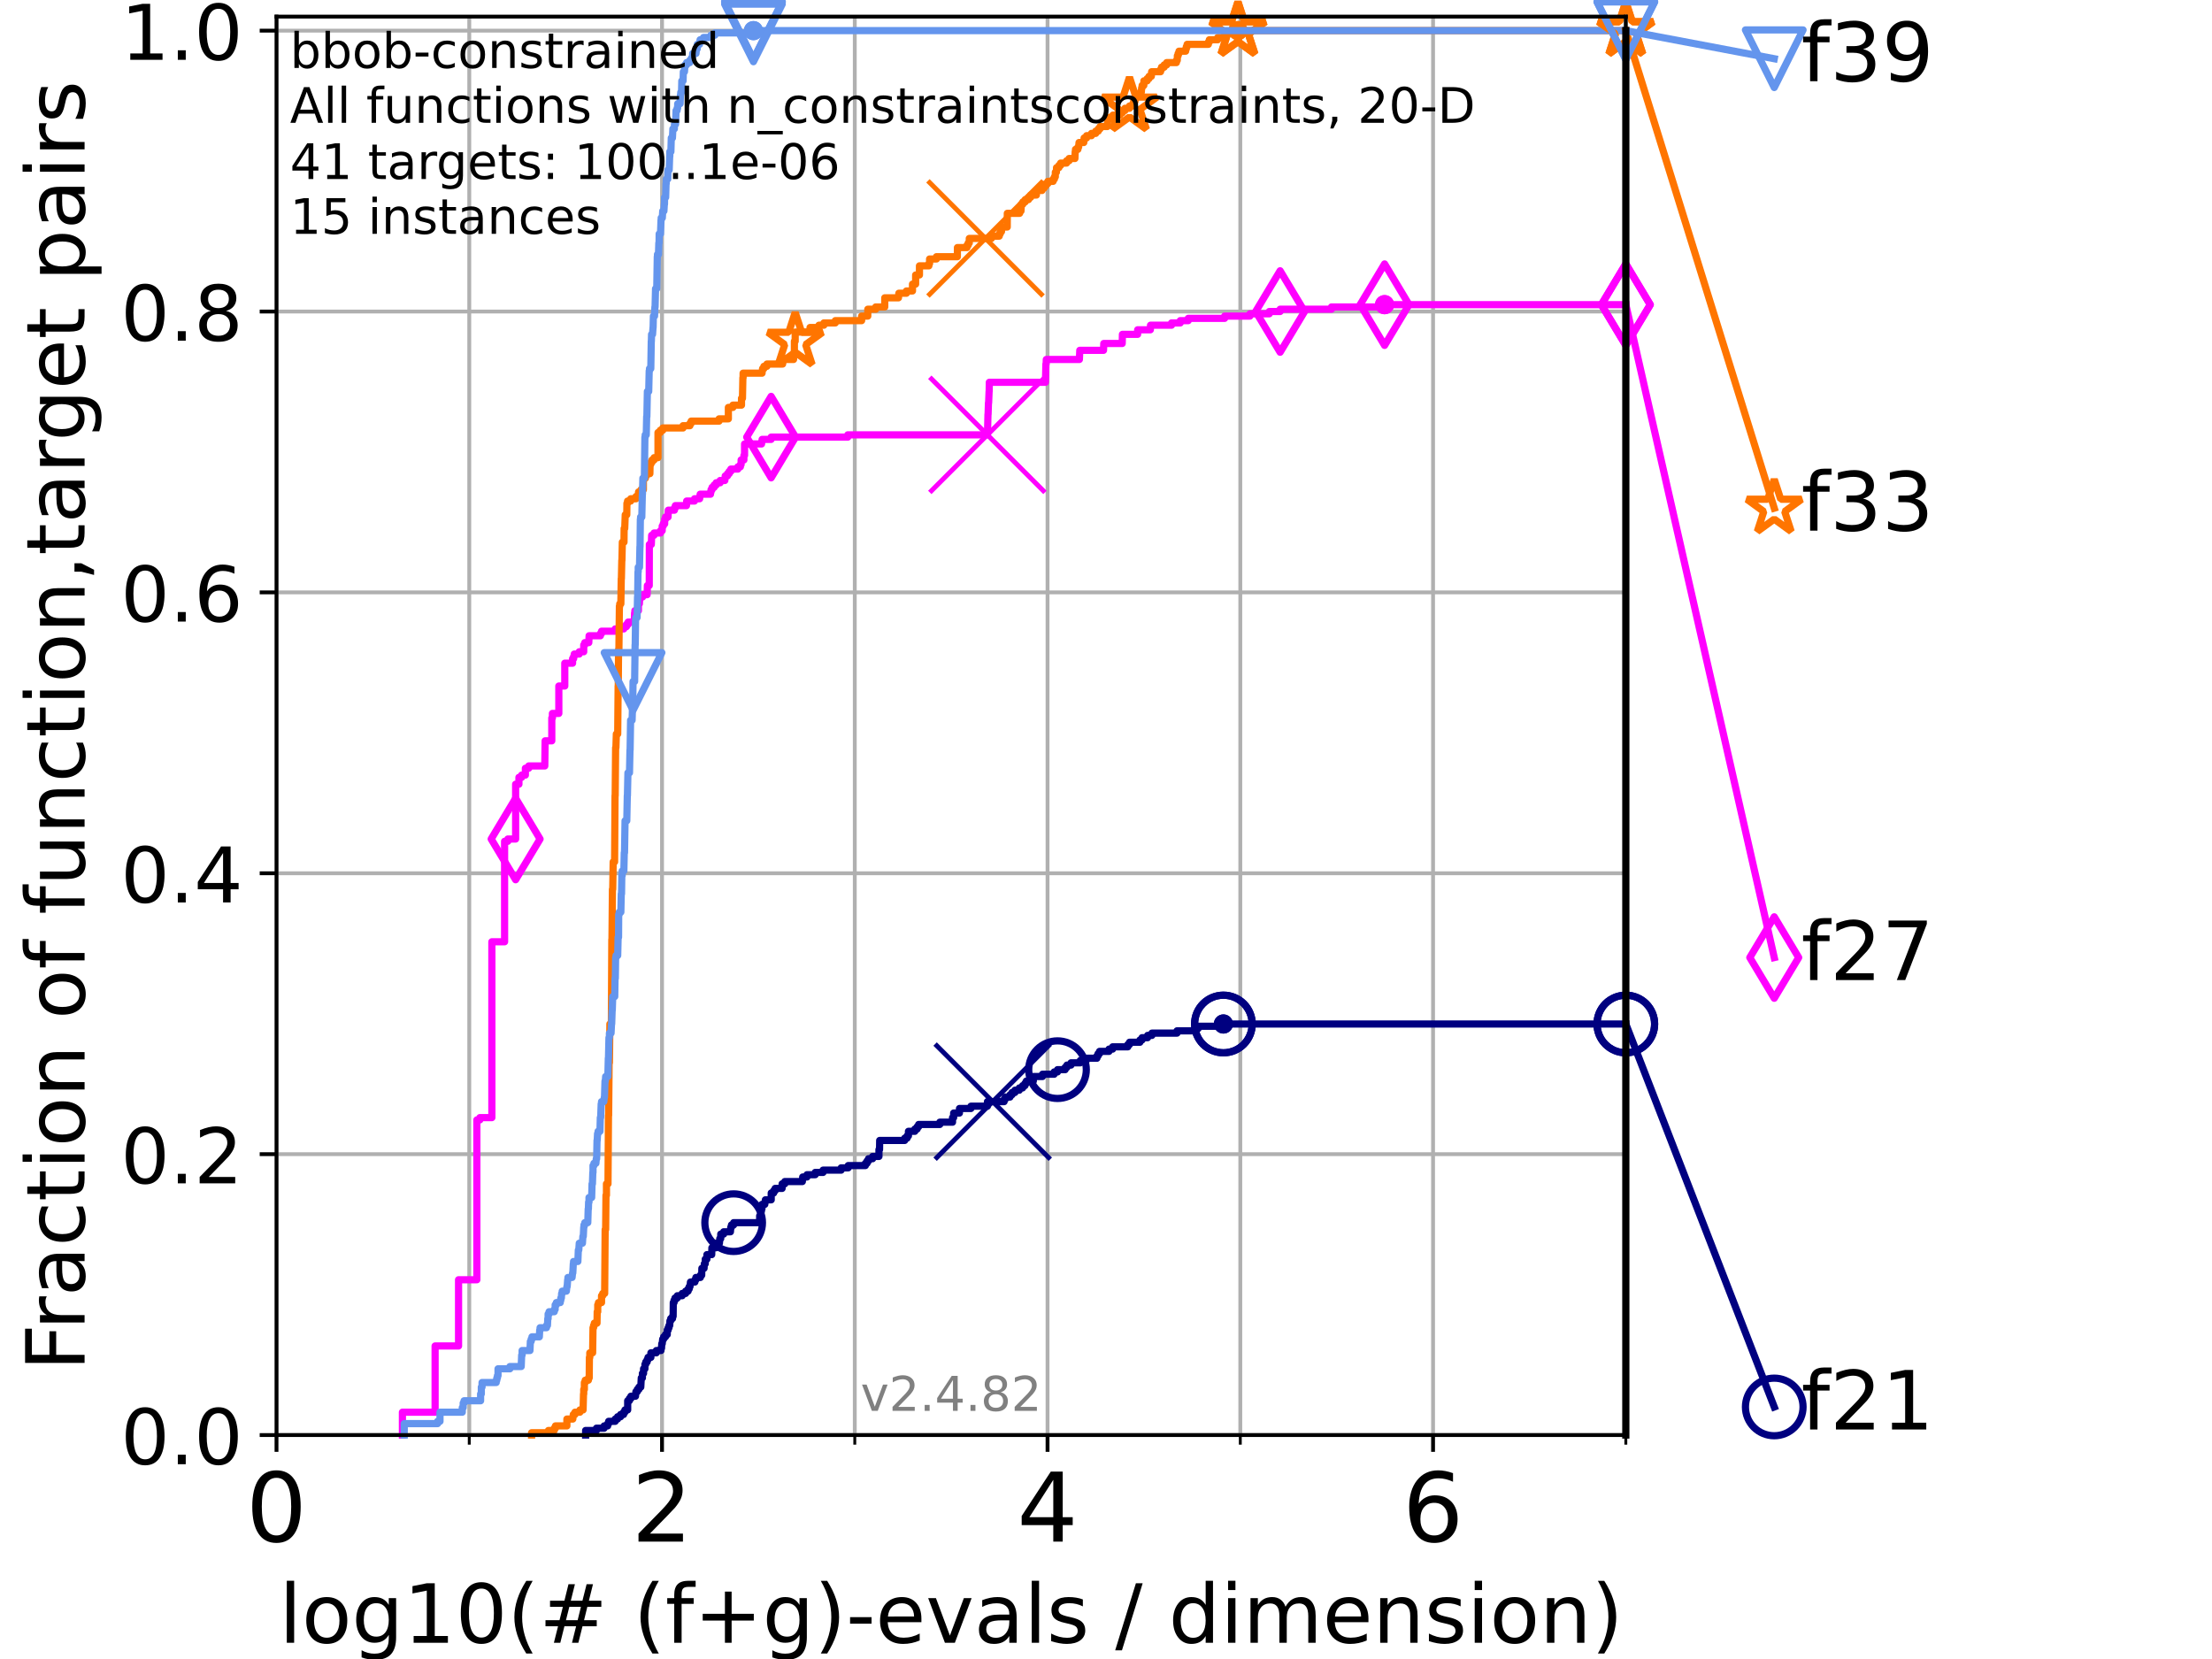 <?xml version="1.0" encoding="utf-8" standalone="no"?>
<!DOCTYPE svg PUBLIC "-//W3C//DTD SVG 1.1//EN"
  "http://www.w3.org/Graphics/SVG/1.1/DTD/svg11.dtd">
<!-- Created with matplotlib (https://matplotlib.org/) -->
<svg height="345.6pt" version="1.1" viewBox="0 0 460.8 345.6" width="460.8pt" xmlns="http://www.w3.org/2000/svg" xmlns:xlink="http://www.w3.org/1999/xlink">
 <defs>
  <style type="text/css">*{stroke-linecap:butt;stroke-linejoin:round;}</style>
 </defs>
 <g id="figure_1">
  <g id="patch_1">
   <path d="M 0 345.6 
L 460.8 345.6 
L 460.8 0 
L 0 0 
z
" style="fill:#ffffff;"/>
  </g>
  <g id="axes_1">
   <g id="patch_2">
    <path d="M 57.6 298.944 
L 338.688 298.944 
L 338.688 3.456 
L 57.6 3.456 
z
" style="fill:#ffffff;"/>
   </g>
   <g id="matplotlib.axis_1">
    <g id="xtick_1">
     <g id="line2d_1">
      <path clip-path="url(#p07e32a5d08)" d="M 57.6 298.944 
L 57.6 3.456 
" style="fill:none;stroke:#b0b0b0;stroke-linecap:square;stroke-width:0.8;"/>
     </g>
     <g id="line2d_2">
      <defs>
       <path d="M 0 0 
L 0 3.5 
" id="ma7724f9dac" style="stroke:#000000;stroke-width:0.8;"/>
      </defs>
      <g>
       <use style="stroke:#000000;stroke-width:0.8;" x="57.6" xlink:href="#ma7724f9dac" y="298.944"/>
      </g>
     </g>
     <g id="text_1">
      <!-- 0 -->
      <g transform="translate(51.237 321.141)scale(0.2 -0.2)">
       <defs>
        <path d="M 31.781 66.406 
Q 24.172 66.406 20.328 58.906 
Q 16.5 51.422 16.5 36.375 
Q 16.5 21.391 20.328 13.891 
Q 24.172 6.391 31.781 6.391 
Q 39.453 6.391 43.281 13.891 
Q 47.125 21.391 47.125 36.375 
Q 47.125 51.422 43.281 58.906 
Q 39.453 66.406 31.781 66.406 
z
M 31.781 74.219 
Q 44.047 74.219 50.516 64.516 
Q 56.984 54.828 56.984 36.375 
Q 56.984 17.969 50.516 8.266 
Q 44.047 -1.422 31.781 -1.422 
Q 19.531 -1.422 13.062 8.266 
Q 6.594 17.969 6.594 36.375 
Q 6.594 54.828 13.062 64.516 
Q 19.531 74.219 31.781 74.219 
z
" id="DejaVuSans-48"/>
       </defs>
       <use xlink:href="#DejaVuSans-48"/>
      </g>
     </g>
    </g>
    <g id="xtick_2">
     <g id="line2d_3">
      <path clip-path="url(#p07e32a5d08)" d="M 137.911 298.944 
L 137.911 3.456 
" style="fill:none;stroke:#b0b0b0;stroke-linecap:square;stroke-width:0.8;"/>
     </g>
     <g id="line2d_4">
      <g>
       <use style="stroke:#000000;stroke-width:0.8;" x="137.911" xlink:href="#ma7724f9dac" y="298.944"/>
      </g>
     </g>
     <g id="text_2">
      <!-- 2 -->
      <g transform="translate(131.548 321.141)scale(0.2 -0.2)">
       <defs>
        <path d="M 19.188 8.297 
L 53.609 8.297 
L 53.609 0 
L 7.328 0 
L 7.328 8.297 
Q 12.938 14.109 22.625 23.891 
Q 32.328 33.688 34.812 36.531 
Q 39.547 41.844 41.422 45.531 
Q 43.312 49.219 43.312 52.781 
Q 43.312 58.594 39.234 62.25 
Q 35.156 65.922 28.609 65.922 
Q 23.969 65.922 18.812 64.312 
Q 13.672 62.703 7.812 59.422 
L 7.812 69.391 
Q 13.766 71.781 18.938 73 
Q 24.125 74.219 28.422 74.219 
Q 39.75 74.219 46.484 68.547 
Q 53.219 62.891 53.219 53.422 
Q 53.219 48.922 51.531 44.891 
Q 49.859 40.875 45.406 35.406 
Q 44.188 33.984 37.641 27.219 
Q 31.109 20.453 19.188 8.297 
z
" id="DejaVuSans-50"/>
       </defs>
       <use xlink:href="#DejaVuSans-50"/>
      </g>
     </g>
    </g>
    <g id="xtick_3">
     <g id="line2d_5">
      <path clip-path="url(#p07e32a5d08)" d="M 218.222 298.944 
L 218.222 3.456 
" style="fill:none;stroke:#b0b0b0;stroke-linecap:square;stroke-width:0.8;"/>
     </g>
     <g id="line2d_6">
      <g>
       <use style="stroke:#000000;stroke-width:0.8;" x="218.222" xlink:href="#ma7724f9dac" y="298.944"/>
      </g>
     </g>
     <g id="text_3">
      <!-- 4 -->
      <g transform="translate(211.859 321.141)scale(0.2 -0.2)">
       <defs>
        <path d="M 37.797 64.312 
L 12.891 25.391 
L 37.797 25.391 
z
M 35.203 72.906 
L 47.609 72.906 
L 47.609 25.391 
L 58.016 25.391 
L 58.016 17.188 
L 47.609 17.188 
L 47.609 0 
L 37.797 0 
L 37.797 17.188 
L 4.891 17.188 
L 4.891 26.703 
z
" id="DejaVuSans-52"/>
       </defs>
       <use xlink:href="#DejaVuSans-52"/>
      </g>
     </g>
    </g>
    <g id="xtick_4">
     <g id="line2d_7">
      <path clip-path="url(#p07e32a5d08)" d="M 298.533 298.944 
L 298.533 3.456 
" style="fill:none;stroke:#b0b0b0;stroke-linecap:square;stroke-width:0.8;"/>
     </g>
     <g id="line2d_8">
      <g>
       <use style="stroke:#000000;stroke-width:0.8;" x="298.533" xlink:href="#ma7724f9dac" y="298.944"/>
      </g>
     </g>
     <g id="text_4">
      <!-- 6 -->
      <g transform="translate(292.17 321.141)scale(0.2 -0.2)">
       <defs>
        <path d="M 33.016 40.375 
Q 26.375 40.375 22.484 35.828 
Q 18.609 31.297 18.609 23.391 
Q 18.609 15.531 22.484 10.953 
Q 26.375 6.391 33.016 6.391 
Q 39.656 6.391 43.531 10.953 
Q 47.406 15.531 47.406 23.391 
Q 47.406 31.297 43.531 35.828 
Q 39.656 40.375 33.016 40.375 
z
M 52.594 71.297 
L 52.594 62.312 
Q 48.875 64.062 45.094 64.984 
Q 41.312 65.922 37.594 65.922 
Q 27.828 65.922 22.672 59.328 
Q 17.531 52.734 16.797 39.406 
Q 19.672 43.656 24.016 45.922 
Q 28.375 48.188 33.594 48.188 
Q 44.578 48.188 50.953 41.516 
Q 57.328 34.859 57.328 23.391 
Q 57.328 12.156 50.688 5.359 
Q 44.047 -1.422 33.016 -1.422 
Q 20.359 -1.422 13.672 8.266 
Q 6.984 17.969 6.984 36.375 
Q 6.984 53.656 15.188 63.938 
Q 23.391 74.219 37.203 74.219 
Q 40.922 74.219 44.703 73.484 
Q 48.484 72.75 52.594 71.297 
z
" id="DejaVuSans-54"/>
       </defs>
       <use xlink:href="#DejaVuSans-54"/>
      </g>
     </g>
    </g>
    <g id="xtick_5">
     <g id="line2d_9">
      <path clip-path="url(#p07e32a5d08)" d="M 97.755 298.944 
L 97.755 3.456 
" style="fill:none;stroke:#b0b0b0;stroke-linecap:square;stroke-width:0.8;"/>
     </g>
     <g id="line2d_10">
      <defs>
       <path d="M 0 0 
L 0 2 
" id="mae7dbbb64d" style="stroke:#000000;stroke-width:0.6;"/>
      </defs>
      <g>
       <use style="stroke:#000000;stroke-width:0.6;" x="97.755" xlink:href="#mae7dbbb64d" y="298.944"/>
      </g>
     </g>
    </g>
    <g id="xtick_6">
     <g id="line2d_11">
      <path clip-path="url(#p07e32a5d08)" d="M 178.066 298.944 
L 178.066 3.456 
" style="fill:none;stroke:#b0b0b0;stroke-linecap:square;stroke-width:0.8;"/>
     </g>
     <g id="line2d_12">
      <g>
       <use style="stroke:#000000;stroke-width:0.6;" x="178.066" xlink:href="#mae7dbbb64d" y="298.944"/>
      </g>
     </g>
    </g>
    <g id="xtick_7">
     <g id="line2d_13">
      <path clip-path="url(#p07e32a5d08)" d="M 258.377 298.944 
L 258.377 3.456 
" style="fill:none;stroke:#b0b0b0;stroke-linecap:square;stroke-width:0.8;"/>
     </g>
     <g id="line2d_14">
      <g>
       <use style="stroke:#000000;stroke-width:0.6;" x="258.377" xlink:href="#mae7dbbb64d" y="298.944"/>
      </g>
     </g>
    </g>
    <g id="xtick_8">
     <g id="line2d_15">
      <path clip-path="url(#p07e32a5d08)" d="M 338.688 298.944 
L 338.688 3.456 
" style="fill:none;stroke:#b0b0b0;stroke-linecap:square;stroke-width:0.8;"/>
     </g>
     <g id="line2d_16">
      <g>
       <use style="stroke:#000000;stroke-width:0.6;" x="338.688" xlink:href="#mae7dbbb64d" y="298.944"/>
      </g>
     </g>
    </g>
    <g id="text_5">
     <!-- log10(# (f+g)-evals / dimension) -->
     <g transform="translate(58.145 342.218)scale(0.17 -0.17)">
      <defs>
       <path d="M 9.422 75.984 
L 18.406 75.984 
L 18.406 0 
L 9.422 0 
z
" id="DejaVuSans-108"/>
       <path d="M 30.609 48.391 
Q 23.391 48.391 19.188 42.75 
Q 14.984 37.109 14.984 27.297 
Q 14.984 17.484 19.156 11.844 
Q 23.344 6.203 30.609 6.203 
Q 37.797 6.203 41.984 11.859 
Q 46.188 17.531 46.188 27.297 
Q 46.188 37.016 41.984 42.703 
Q 37.797 48.391 30.609 48.391 
z
M 30.609 56 
Q 42.328 56 49.016 48.375 
Q 55.719 40.766 55.719 27.297 
Q 55.719 13.875 49.016 6.219 
Q 42.328 -1.422 30.609 -1.422 
Q 18.844 -1.422 12.172 6.219 
Q 5.516 13.875 5.516 27.297 
Q 5.516 40.766 12.172 48.375 
Q 18.844 56 30.609 56 
z
" id="DejaVuSans-111"/>
       <path d="M 45.406 27.984 
Q 45.406 37.75 41.375 43.109 
Q 37.359 48.484 30.078 48.484 
Q 22.859 48.484 18.828 43.109 
Q 14.797 37.75 14.797 27.984 
Q 14.797 18.266 18.828 12.891 
Q 22.859 7.516 30.078 7.516 
Q 37.359 7.516 41.375 12.891 
Q 45.406 18.266 45.406 27.984 
z
M 54.391 6.781 
Q 54.391 -7.172 48.188 -13.984 
Q 42 -20.797 29.203 -20.797 
Q 24.469 -20.797 20.266 -20.094 
Q 16.062 -19.391 12.109 -17.922 
L 12.109 -9.188 
Q 16.062 -11.328 19.922 -12.344 
Q 23.781 -13.375 27.781 -13.375 
Q 36.625 -13.375 41.016 -8.766 
Q 45.406 -4.156 45.406 5.172 
L 45.406 9.625 
Q 42.625 4.781 38.281 2.391 
Q 33.938 0 27.875 0 
Q 17.828 0 11.672 7.656 
Q 5.516 15.328 5.516 27.984 
Q 5.516 40.672 11.672 48.328 
Q 17.828 56 27.875 56 
Q 33.938 56 38.281 53.609 
Q 42.625 51.219 45.406 46.391 
L 45.406 54.688 
L 54.391 54.688 
z
" id="DejaVuSans-103"/>
       <path d="M 12.406 8.297 
L 28.516 8.297 
L 28.516 63.922 
L 10.984 60.406 
L 10.984 69.391 
L 28.422 72.906 
L 38.281 72.906 
L 38.281 8.297 
L 54.391 8.297 
L 54.391 0 
L 12.406 0 
z
" id="DejaVuSans-49"/>
       <path d="M 31 75.875 
Q 24.469 64.656 21.281 53.656 
Q 18.109 42.672 18.109 31.391 
Q 18.109 20.125 21.312 9.062 
Q 24.516 -2 31 -13.188 
L 23.188 -13.188 
Q 15.875 -1.703 12.234 9.375 
Q 8.594 20.453 8.594 31.391 
Q 8.594 42.281 12.203 53.312 
Q 15.828 64.359 23.188 75.875 
z
" id="DejaVuSans-40"/>
       <path d="M 51.125 44 
L 36.922 44 
L 32.812 27.688 
L 47.125 27.688 
z
M 43.797 71.781 
L 38.719 51.516 
L 52.984 51.516 
L 58.109 71.781 
L 65.922 71.781 
L 60.891 51.516 
L 76.125 51.516 
L 76.125 44 
L 58.984 44 
L 54.984 27.688 
L 70.516 27.688 
L 70.516 20.219 
L 53.078 20.219 
L 48 0 
L 40.188 0 
L 45.219 20.219 
L 30.906 20.219 
L 25.875 0 
L 18.016 0 
L 23.094 20.219 
L 7.719 20.219 
L 7.719 27.688 
L 24.906 27.688 
L 29 44 
L 13.281 44 
L 13.281 51.516 
L 30.906 51.516 
L 35.891 71.781 
z
" id="DejaVuSans-35"/>
       <path id="DejaVuSans-32"/>
       <path d="M 37.109 75.984 
L 37.109 68.5 
L 28.516 68.5 
Q 23.688 68.5 21.797 66.547 
Q 19.922 64.594 19.922 59.516 
L 19.922 54.688 
L 34.719 54.688 
L 34.719 47.703 
L 19.922 47.703 
L 19.922 0 
L 10.891 0 
L 10.891 47.703 
L 2.297 47.703 
L 2.297 54.688 
L 10.891 54.688 
L 10.891 58.5 
Q 10.891 67.625 15.141 71.797 
Q 19.391 75.984 28.609 75.984 
z
" id="DejaVuSans-102"/>
       <path d="M 46 62.703 
L 46 35.5 
L 73.188 35.5 
L 73.188 27.203 
L 46 27.203 
L 46 0 
L 37.797 0 
L 37.797 27.203 
L 10.594 27.203 
L 10.594 35.5 
L 37.797 35.5 
L 37.797 62.703 
z
" id="DejaVuSans-43"/>
       <path d="M 8.016 75.875 
L 15.828 75.875 
Q 23.141 64.359 26.781 53.312 
Q 30.422 42.281 30.422 31.391 
Q 30.422 20.453 26.781 9.375 
Q 23.141 -1.703 15.828 -13.188 
L 8.016 -13.188 
Q 14.5 -2 17.703 9.062 
Q 20.906 20.125 20.906 31.391 
Q 20.906 42.672 17.703 53.656 
Q 14.5 64.656 8.016 75.875 
z
" id="DejaVuSans-41"/>
       <path d="M 4.891 31.391 
L 31.203 31.391 
L 31.203 23.391 
L 4.891 23.391 
z
" id="DejaVuSans-45"/>
       <path d="M 56.203 29.594 
L 56.203 25.203 
L 14.891 25.203 
Q 15.484 15.922 20.484 11.062 
Q 25.484 6.203 34.422 6.203 
Q 39.594 6.203 44.453 7.469 
Q 49.312 8.734 54.109 11.281 
L 54.109 2.781 
Q 49.266 0.734 44.188 -0.344 
Q 39.109 -1.422 33.891 -1.422 
Q 20.797 -1.422 13.156 6.188 
Q 5.516 13.812 5.516 26.812 
Q 5.516 40.234 12.766 48.109 
Q 20.016 56 32.328 56 
Q 43.359 56 49.781 48.891 
Q 56.203 41.797 56.203 29.594 
z
M 47.219 32.234 
Q 47.125 39.594 43.094 43.984 
Q 39.062 48.391 32.422 48.391 
Q 24.906 48.391 20.391 44.141 
Q 15.875 39.891 15.188 32.172 
z
" id="DejaVuSans-101"/>
       <path d="M 2.984 54.688 
L 12.5 54.688 
L 29.594 8.797 
L 46.688 54.688 
L 56.203 54.688 
L 35.688 0 
L 23.484 0 
z
" id="DejaVuSans-118"/>
       <path d="M 34.281 27.484 
Q 23.391 27.484 19.188 25 
Q 14.984 22.516 14.984 16.5 
Q 14.984 11.719 18.141 8.906 
Q 21.297 6.109 26.703 6.109 
Q 34.188 6.109 38.703 11.406 
Q 43.219 16.703 43.219 25.484 
L 43.219 27.484 
z
M 52.203 31.203 
L 52.203 0 
L 43.219 0 
L 43.219 8.297 
Q 40.141 3.328 35.547 0.953 
Q 30.953 -1.422 24.312 -1.422 
Q 15.922 -1.422 10.953 3.297 
Q 6 8.016 6 15.922 
Q 6 25.141 12.172 29.828 
Q 18.359 34.516 30.609 34.516 
L 43.219 34.516 
L 43.219 35.406 
Q 43.219 41.609 39.141 45 
Q 35.062 48.391 27.688 48.391 
Q 23 48.391 18.547 47.266 
Q 14.109 46.141 10.016 43.891 
L 10.016 52.203 
Q 14.938 54.109 19.578 55.047 
Q 24.219 56 28.609 56 
Q 40.484 56 46.344 49.844 
Q 52.203 43.703 52.203 31.203 
z
" id="DejaVuSans-97"/>
       <path d="M 44.281 53.078 
L 44.281 44.578 
Q 40.484 46.531 36.375 47.5 
Q 32.281 48.484 27.875 48.484 
Q 21.188 48.484 17.844 46.438 
Q 14.5 44.391 14.5 40.281 
Q 14.5 37.156 16.891 35.375 
Q 19.281 33.594 26.516 31.984 
L 29.594 31.297 
Q 39.156 29.25 43.188 25.516 
Q 47.219 21.781 47.219 15.094 
Q 47.219 7.469 41.188 3.016 
Q 35.156 -1.422 24.609 -1.422 
Q 20.219 -1.422 15.453 -0.562 
Q 10.688 0.297 5.422 2 
L 5.422 11.281 
Q 10.406 8.688 15.234 7.391 
Q 20.062 6.109 24.812 6.109 
Q 31.156 6.109 34.562 8.281 
Q 37.984 10.453 37.984 14.406 
Q 37.984 18.062 35.516 20.016 
Q 33.062 21.969 24.703 23.781 
L 21.578 24.516 
Q 13.234 26.266 9.516 29.906 
Q 5.812 33.547 5.812 39.891 
Q 5.812 47.609 11.281 51.797 
Q 16.75 56 26.812 56 
Q 31.781 56 36.172 55.266 
Q 40.578 54.547 44.281 53.078 
z
" id="DejaVuSans-115"/>
       <path d="M 25.391 72.906 
L 33.688 72.906 
L 8.297 -9.281 
L 0 -9.281 
z
" id="DejaVuSans-47"/>
       <path d="M 45.406 46.391 
L 45.406 75.984 
L 54.391 75.984 
L 54.391 0 
L 45.406 0 
L 45.406 8.203 
Q 42.578 3.328 38.25 0.953 
Q 33.938 -1.422 27.875 -1.422 
Q 17.969 -1.422 11.734 6.484 
Q 5.516 14.406 5.516 27.297 
Q 5.516 40.188 11.734 48.094 
Q 17.969 56 27.875 56 
Q 33.938 56 38.25 53.625 
Q 42.578 51.266 45.406 46.391 
z
M 14.797 27.297 
Q 14.797 17.391 18.875 11.75 
Q 22.953 6.109 30.078 6.109 
Q 37.203 6.109 41.297 11.75 
Q 45.406 17.391 45.406 27.297 
Q 45.406 37.203 41.297 42.844 
Q 37.203 48.484 30.078 48.484 
Q 22.953 48.484 18.875 42.844 
Q 14.797 37.203 14.797 27.297 
z
" id="DejaVuSans-100"/>
       <path d="M 9.422 54.688 
L 18.406 54.688 
L 18.406 0 
L 9.422 0 
z
M 9.422 75.984 
L 18.406 75.984 
L 18.406 64.594 
L 9.422 64.594 
z
" id="DejaVuSans-105"/>
       <path d="M 52 44.188 
Q 55.375 50.25 60.062 53.125 
Q 64.75 56 71.094 56 
Q 79.641 56 84.281 50.016 
Q 88.922 44.047 88.922 33.016 
L 88.922 0 
L 79.891 0 
L 79.891 32.719 
Q 79.891 40.578 77.094 44.375 
Q 74.312 48.188 68.609 48.188 
Q 61.625 48.188 57.562 43.547 
Q 53.516 38.922 53.516 30.906 
L 53.516 0 
L 44.484 0 
L 44.484 32.719 
Q 44.484 40.625 41.703 44.406 
Q 38.922 48.188 33.109 48.188 
Q 26.219 48.188 22.156 43.531 
Q 18.109 38.875 18.109 30.906 
L 18.109 0 
L 9.078 0 
L 9.078 54.688 
L 18.109 54.688 
L 18.109 46.188 
Q 21.188 51.219 25.484 53.609 
Q 29.781 56 35.688 56 
Q 41.656 56 45.828 52.969 
Q 50 49.953 52 44.188 
z
" id="DejaVuSans-109"/>
       <path d="M 54.891 33.016 
L 54.891 0 
L 45.906 0 
L 45.906 32.719 
Q 45.906 40.484 42.875 44.328 
Q 39.844 48.188 33.797 48.188 
Q 26.516 48.188 22.312 43.547 
Q 18.109 38.922 18.109 30.906 
L 18.109 0 
L 9.078 0 
L 9.078 54.688 
L 18.109 54.688 
L 18.109 46.188 
Q 21.344 51.125 25.703 53.562 
Q 30.078 56 35.797 56 
Q 45.219 56 50.047 50.172 
Q 54.891 44.344 54.891 33.016 
z
" id="DejaVuSans-110"/>
      </defs>
      <use xlink:href="#DejaVuSans-108"/>
      <use x="27.783" xlink:href="#DejaVuSans-111"/>
      <use x="88.965" xlink:href="#DejaVuSans-103"/>
      <use x="152.441" xlink:href="#DejaVuSans-49"/>
      <use x="216.064" xlink:href="#DejaVuSans-48"/>
      <use x="279.688" xlink:href="#DejaVuSans-40"/>
      <use x="318.701" xlink:href="#DejaVuSans-35"/>
      <use x="402.49" xlink:href="#DejaVuSans-32"/>
      <use x="434.277" xlink:href="#DejaVuSans-40"/>
      <use x="473.291" xlink:href="#DejaVuSans-102"/>
      <use x="508.496" xlink:href="#DejaVuSans-43"/>
      <use x="592.285" xlink:href="#DejaVuSans-103"/>
      <use x="655.762" xlink:href="#DejaVuSans-41"/>
      <use x="694.775" xlink:href="#DejaVuSans-45"/>
      <use x="730.859" xlink:href="#DejaVuSans-101"/>
      <use x="792.383" xlink:href="#DejaVuSans-118"/>
      <use x="851.562" xlink:href="#DejaVuSans-97"/>
      <use x="912.842" xlink:href="#DejaVuSans-108"/>
      <use x="940.625" xlink:href="#DejaVuSans-115"/>
      <use x="992.725" xlink:href="#DejaVuSans-32"/>
      <use x="1024.512" xlink:href="#DejaVuSans-47"/>
      <use x="1058.203" xlink:href="#DejaVuSans-32"/>
      <use x="1089.99" xlink:href="#DejaVuSans-100"/>
      <use x="1153.467" xlink:href="#DejaVuSans-105"/>
      <use x="1181.25" xlink:href="#DejaVuSans-109"/>
      <use x="1278.662" xlink:href="#DejaVuSans-101"/>
      <use x="1340.186" xlink:href="#DejaVuSans-110"/>
      <use x="1403.564" xlink:href="#DejaVuSans-115"/>
      <use x="1455.664" xlink:href="#DejaVuSans-105"/>
      <use x="1483.447" xlink:href="#DejaVuSans-111"/>
      <use x="1544.629" xlink:href="#DejaVuSans-110"/>
      <use x="1608.008" xlink:href="#DejaVuSans-41"/>
     </g>
    </g>
   </g>
   <g id="matplotlib.axis_2">
    <g id="ytick_1">
     <g id="line2d_17">
      <path clip-path="url(#p07e32a5d08)" d="M 57.6 298.944 
L 338.688 298.944 
" style="fill:none;stroke:#b0b0b0;stroke-linecap:square;stroke-width:0.8;"/>
     </g>
     <g id="line2d_18">
      <defs>
       <path d="M 0 0 
L -3.5 0 
" id="mbbb917e0ad" style="stroke:#000000;stroke-width:0.8;"/>
      </defs>
      <g>
       <use style="stroke:#000000;stroke-width:0.8;" x="57.6" xlink:href="#mbbb917e0ad" y="298.944"/>
      </g>
     </g>
     <g id="text_6">
      <!-- 0.0 -->
      <g transform="translate(25.155 305.023)scale(0.16 -0.16)">
       <defs>
        <path d="M 10.688 12.406 
L 21 12.406 
L 21 0 
L 10.688 0 
z
" id="DejaVuSans-46"/>
       </defs>
       <use xlink:href="#DejaVuSans-48"/>
       <use x="63.623" xlink:href="#DejaVuSans-46"/>
       <use x="95.41" xlink:href="#DejaVuSans-48"/>
      </g>
     </g>
    </g>
    <g id="ytick_2">
     <g id="line2d_19">
      <path clip-path="url(#p07e32a5d08)" d="M 57.6 240.432 
L 338.688 240.432 
" style="fill:none;stroke:#b0b0b0;stroke-linecap:square;stroke-width:0.8;"/>
     </g>
     <g id="line2d_20">
      <g>
       <use style="stroke:#000000;stroke-width:0.8;" x="57.6" xlink:href="#mbbb917e0ad" y="240.432"/>
      </g>
     </g>
     <g id="text_7">
      <!-- 0.2 -->
      <g transform="translate(25.155 246.51)scale(0.16 -0.16)">
       <use xlink:href="#DejaVuSans-48"/>
       <use x="63.623" xlink:href="#DejaVuSans-46"/>
       <use x="95.41" xlink:href="#DejaVuSans-50"/>
      </g>
     </g>
    </g>
    <g id="ytick_3">
     <g id="line2d_21">
      <path clip-path="url(#p07e32a5d08)" d="M 57.6 181.919 
L 338.688 181.919 
" style="fill:none;stroke:#b0b0b0;stroke-linecap:square;stroke-width:0.8;"/>
     </g>
     <g id="line2d_22">
      <g>
       <use style="stroke:#000000;stroke-width:0.8;" x="57.6" xlink:href="#mbbb917e0ad" y="181.919"/>
      </g>
     </g>
     <g id="text_8">
      <!-- 0.4 -->
      <g transform="translate(25.155 187.998)scale(0.16 -0.16)">
       <use xlink:href="#DejaVuSans-48"/>
       <use x="63.623" xlink:href="#DejaVuSans-46"/>
       <use x="95.41" xlink:href="#DejaVuSans-52"/>
      </g>
     </g>
    </g>
    <g id="ytick_4">
     <g id="line2d_23">
      <path clip-path="url(#p07e32a5d08)" d="M 57.6 123.407 
L 338.688 123.407 
" style="fill:none;stroke:#b0b0b0;stroke-linecap:square;stroke-width:0.8;"/>
     </g>
     <g id="line2d_24">
      <g>
       <use style="stroke:#000000;stroke-width:0.8;" x="57.6" xlink:href="#mbbb917e0ad" y="123.407"/>
      </g>
     </g>
     <g id="text_9">
      <!-- 0.6 -->
      <g transform="translate(25.155 129.485)scale(0.16 -0.16)">
       <use xlink:href="#DejaVuSans-48"/>
       <use x="63.623" xlink:href="#DejaVuSans-46"/>
       <use x="95.41" xlink:href="#DejaVuSans-54"/>
      </g>
     </g>
    </g>
    <g id="ytick_5">
     <g id="line2d_25">
      <path clip-path="url(#p07e32a5d08)" d="M 57.6 64.894 
L 338.688 64.894 
" style="fill:none;stroke:#b0b0b0;stroke-linecap:square;stroke-width:0.8;"/>
     </g>
     <g id="line2d_26">
      <g>
       <use style="stroke:#000000;stroke-width:0.8;" x="57.6" xlink:href="#mbbb917e0ad" y="64.894"/>
      </g>
     </g>
     <g id="text_10">
      <!-- 0.8 -->
      <g transform="translate(25.155 70.973)scale(0.16 -0.16)">
       <defs>
        <path d="M 31.781 34.625 
Q 24.75 34.625 20.719 30.859 
Q 16.703 27.094 16.703 20.516 
Q 16.703 13.922 20.719 10.156 
Q 24.75 6.391 31.781 6.391 
Q 38.812 6.391 42.859 10.172 
Q 46.922 13.969 46.922 20.516 
Q 46.922 27.094 42.891 30.859 
Q 38.875 34.625 31.781 34.625 
z
M 21.922 38.812 
Q 15.578 40.375 12.031 44.719 
Q 8.5 49.078 8.5 55.328 
Q 8.5 64.062 14.719 69.141 
Q 20.953 74.219 31.781 74.219 
Q 42.672 74.219 48.875 69.141 
Q 55.078 64.062 55.078 55.328 
Q 55.078 49.078 51.531 44.719 
Q 48 40.375 41.703 38.812 
Q 48.828 37.156 52.797 32.312 
Q 56.781 27.484 56.781 20.516 
Q 56.781 9.906 50.312 4.234 
Q 43.844 -1.422 31.781 -1.422 
Q 19.734 -1.422 13.25 4.234 
Q 6.781 9.906 6.781 20.516 
Q 6.781 27.484 10.781 32.312 
Q 14.797 37.156 21.922 38.812 
z
M 18.312 54.391 
Q 18.312 48.734 21.844 45.562 
Q 25.391 42.391 31.781 42.391 
Q 38.141 42.391 41.719 45.562 
Q 45.312 48.734 45.312 54.391 
Q 45.312 60.062 41.719 63.234 
Q 38.141 66.406 31.781 66.406 
Q 25.391 66.406 21.844 63.234 
Q 18.312 60.062 18.312 54.391 
z
" id="DejaVuSans-56"/>
       </defs>
       <use xlink:href="#DejaVuSans-48"/>
       <use x="63.623" xlink:href="#DejaVuSans-46"/>
       <use x="95.41" xlink:href="#DejaVuSans-56"/>
      </g>
     </g>
    </g>
    <g id="ytick_6">
     <g id="line2d_27">
      <path clip-path="url(#p07e32a5d08)" d="M 57.6 6.382 
L 338.688 6.382 
" style="fill:none;stroke:#b0b0b0;stroke-linecap:square;stroke-width:0.8;"/>
     </g>
     <g id="line2d_28">
      <g>
       <use style="stroke:#000000;stroke-width:0.8;" x="57.6" xlink:href="#mbbb917e0ad" y="6.382"/>
      </g>
     </g>
     <g id="text_11">
      <!-- 1.0 -->
      <g transform="translate(25.155 12.46)scale(0.16 -0.16)">
       <use xlink:href="#DejaVuSans-49"/>
       <use x="63.623" xlink:href="#DejaVuSans-46"/>
       <use x="95.41" xlink:href="#DejaVuSans-48"/>
      </g>
     </g>
    </g>
    <g id="text_12">
     <!-- Fraction of function,target pairs -->
     <g transform="translate(17.62 285.585)rotate(-90)scale(0.17 -0.17)">
      <defs>
       <path d="M 9.812 72.906 
L 51.703 72.906 
L 51.703 64.594 
L 19.672 64.594 
L 19.672 43.109 
L 48.578 43.109 
L 48.578 34.812 
L 19.672 34.812 
L 19.672 0 
L 9.812 0 
z
" id="DejaVuSans-70"/>
       <path d="M 41.109 46.297 
Q 39.594 47.172 37.812 47.578 
Q 36.031 48 33.891 48 
Q 26.266 48 22.188 43.047 
Q 18.109 38.094 18.109 28.812 
L 18.109 0 
L 9.078 0 
L 9.078 54.688 
L 18.109 54.688 
L 18.109 46.188 
Q 20.953 51.172 25.484 53.578 
Q 30.031 56 36.531 56 
Q 37.453 56 38.578 55.875 
Q 39.703 55.766 41.062 55.516 
z
" id="DejaVuSans-114"/>
       <path d="M 48.781 52.594 
L 48.781 44.188 
Q 44.969 46.297 41.141 47.344 
Q 37.312 48.391 33.406 48.391 
Q 24.656 48.391 19.812 42.844 
Q 14.984 37.312 14.984 27.297 
Q 14.984 17.281 19.812 11.734 
Q 24.656 6.203 33.406 6.203 
Q 37.312 6.203 41.141 7.25 
Q 44.969 8.297 48.781 10.406 
L 48.781 2.094 
Q 45.016 0.344 40.984 -0.531 
Q 36.969 -1.422 32.422 -1.422 
Q 20.062 -1.422 12.781 6.344 
Q 5.516 14.109 5.516 27.297 
Q 5.516 40.672 12.859 48.328 
Q 20.219 56 33.016 56 
Q 37.156 56 41.109 55.141 
Q 45.062 54.297 48.781 52.594 
z
" id="DejaVuSans-99"/>
       <path d="M 18.312 70.219 
L 18.312 54.688 
L 36.812 54.688 
L 36.812 47.703 
L 18.312 47.703 
L 18.312 18.016 
Q 18.312 11.328 20.141 9.422 
Q 21.969 7.516 27.594 7.516 
L 36.812 7.516 
L 36.812 0 
L 27.594 0 
Q 17.188 0 13.234 3.875 
Q 9.281 7.766 9.281 18.016 
L 9.281 47.703 
L 2.688 47.703 
L 2.688 54.688 
L 9.281 54.688 
L 9.281 70.219 
z
" id="DejaVuSans-116"/>
       <path d="M 8.5 21.578 
L 8.5 54.688 
L 17.484 54.688 
L 17.484 21.922 
Q 17.484 14.156 20.5 10.266 
Q 23.531 6.391 29.594 6.391 
Q 36.859 6.391 41.078 11.031 
Q 45.312 15.672 45.312 23.688 
L 45.312 54.688 
L 54.297 54.688 
L 54.297 0 
L 45.312 0 
L 45.312 8.406 
Q 42.047 3.422 37.719 1 
Q 33.406 -1.422 27.688 -1.422 
Q 18.266 -1.422 13.375 4.438 
Q 8.5 10.297 8.5 21.578 
z
M 31.109 56 
z
" id="DejaVuSans-117"/>
       <path d="M 11.719 12.406 
L 22.016 12.406 
L 22.016 4 
L 14.016 -11.625 
L 7.719 -11.625 
L 11.719 4 
z
" id="DejaVuSans-44"/>
       <path d="M 18.109 8.203 
L 18.109 -20.797 
L 9.078 -20.797 
L 9.078 54.688 
L 18.109 54.688 
L 18.109 46.391 
Q 20.953 51.266 25.266 53.625 
Q 29.594 56 35.594 56 
Q 45.562 56 51.781 48.094 
Q 58.016 40.188 58.016 27.297 
Q 58.016 14.406 51.781 6.484 
Q 45.562 -1.422 35.594 -1.422 
Q 29.594 -1.422 25.266 0.953 
Q 20.953 3.328 18.109 8.203 
z
M 48.688 27.297 
Q 48.688 37.203 44.609 42.844 
Q 40.531 48.484 33.406 48.484 
Q 26.266 48.484 22.188 42.844 
Q 18.109 37.203 18.109 27.297 
Q 18.109 17.391 22.188 11.75 
Q 26.266 6.109 33.406 6.109 
Q 40.531 6.109 44.609 11.75 
Q 48.688 17.391 48.688 27.297 
z
" id="DejaVuSans-112"/>
      </defs>
      <use xlink:href="#DejaVuSans-70"/>
      <use x="50.27" xlink:href="#DejaVuSans-114"/>
      <use x="91.383" xlink:href="#DejaVuSans-97"/>
      <use x="152.662" xlink:href="#DejaVuSans-99"/>
      <use x="207.643" xlink:href="#DejaVuSans-116"/>
      <use x="246.852" xlink:href="#DejaVuSans-105"/>
      <use x="274.635" xlink:href="#DejaVuSans-111"/>
      <use x="335.816" xlink:href="#DejaVuSans-110"/>
      <use x="399.195" xlink:href="#DejaVuSans-32"/>
      <use x="430.982" xlink:href="#DejaVuSans-111"/>
      <use x="492.164" xlink:href="#DejaVuSans-102"/>
      <use x="527.369" xlink:href="#DejaVuSans-32"/>
      <use x="559.156" xlink:href="#DejaVuSans-102"/>
      <use x="594.361" xlink:href="#DejaVuSans-117"/>
      <use x="657.74" xlink:href="#DejaVuSans-110"/>
      <use x="721.119" xlink:href="#DejaVuSans-99"/>
      <use x="776.1" xlink:href="#DejaVuSans-116"/>
      <use x="815.309" xlink:href="#DejaVuSans-105"/>
      <use x="843.092" xlink:href="#DejaVuSans-111"/>
      <use x="904.273" xlink:href="#DejaVuSans-110"/>
      <use x="967.652" xlink:href="#DejaVuSans-44"/>
      <use x="999.439" xlink:href="#DejaVuSans-116"/>
      <use x="1038.648" xlink:href="#DejaVuSans-97"/>
      <use x="1099.928" xlink:href="#DejaVuSans-114"/>
      <use x="1139.291" xlink:href="#DejaVuSans-103"/>
      <use x="1202.768" xlink:href="#DejaVuSans-101"/>
      <use x="1264.291" xlink:href="#DejaVuSans-116"/>
      <use x="1303.5" xlink:href="#DejaVuSans-32"/>
      <use x="1335.287" xlink:href="#DejaVuSans-112"/>
      <use x="1398.764" xlink:href="#DejaVuSans-97"/>
      <use x="1460.043" xlink:href="#DejaVuSans-105"/>
      <use x="1487.826" xlink:href="#DejaVuSans-114"/>
      <use x="1528.939" xlink:href="#DejaVuSans-115"/>
     </g>
    </g>
   </g>
   <g id="line2d_29">
    <defs>
     <path d="M 0 1.5 
C 0.398 1.5 0.779 1.342 1.061 1.061 
C 1.342 0.779 1.5 0.398 1.5 0 
C 1.5 -0.398 1.342 -0.779 1.061 -1.061 
C 0.779 -1.342 0.398 -1.5 0 -1.5 
C -0.398 -1.5 -0.779 -1.342 -1.061 -1.061 
C -1.342 -0.779 -1.5 -0.398 -1.5 0 
C -1.5 0.398 -1.342 0.779 -1.061 1.061 
C -0.779 1.342 -0.398 1.5 0 1.5 
z
" id="ma0a8a04a63" style="stroke:#000080;"/>
    </defs>
    <g>
     <use style="fill:#000080;stroke:#000080;" x="254.858" xlink:href="#ma0a8a04a63" y="213.316"/>
     <use style="fill:#000080;stroke:#000080;" x="254.858" xlink:href="#ma0a8a04a63" y="213.316"/>
    </g>
   </g>
   <g id="line2d_30">
    <path d="M 121.997 298.944 
L 121.997 297.993 
L 124.255 297.993 
L 124.255 297.517 
L 125.858 297.517 
L 125.858 297.041 
L 126.59 297.041 
L 126.59 296.565 
L 126.79 296.565 
L 126.79 296.09 
L 128.154 296.09 
L 128.154 295.614 
L 128.65 295.614 
L 128.65 295.138 
L 129.276 295.138 
L 129.276 294.663 
L 129.909 294.663 
L 129.909 294.187 
L 130.182 294.187 
L 130.182 293.711 
L 130.757 293.711 
L 130.757 291.808 
L 131.108 291.808 
L 131.108 291.333 
L 131.427 291.333 
L 131.427 290.857 
L 132.387 290.857 
L 132.47 289.905 
L 132.766 289.905 
L 132.766 289.43 
L 133.102 289.43 
L 133.102 288.954 
L 133.488 288.954 
L 133.589 287.051 
L 133.822 287.051 
L 133.822 286.1 
L 134.063 286.1 
L 134.063 285.148 
L 134.343 285.148 
L 134.354 284.197 
L 134.524 284.197 
L 134.524 283.721 
L 134.808 283.721 
L 134.808 283.246 
L 134.994 283.246 
L 134.994 282.77 
L 135.592 282.77 
L 135.592 281.818 
L 136.729 281.818 
L 136.729 281.343 
L 137.691 281.343 
L 137.691 280.867 
L 137.806 280.867 
L 137.858 279.916 
L 137.954 279.916 
L 138.05 278.964 
L 138.248 278.964 
L 138.248 278.488 
L 138.628 278.488 
L 138.628 278.013 
L 139.001 278.013 
L 139.001 277.061 
L 139.196 277.061 
L 139.196 276.586 
L 139.366 276.586 
L 139.366 276.11 
L 139.517 276.11 
L 139.557 275.158 
L 139.723 275.158 
L 139.723 274.683 
L 140.096 274.683 
L 140.096 274.207 
L 140.226 274.207 
L 140.257 271.353 
L 140.416 271.353 
L 140.416 270.877 
L 140.612 270.877 
L 140.612 270.401 
L 141.098 270.401 
L 141.098 269.926 
L 142.107 269.926 
L 142.107 269.45 
L 142.832 269.45 
L 142.832 268.974 
L 143.344 268.974 
L 143.344 268.498 
L 143.578 268.498 
L 143.578 268.023 
L 143.741 268.023 
L 143.835 267.071 
L 144.76 267.071 
L 144.76 266.596 
L 144.97 266.596 
L 144.97 266.12 
L 145.899 266.12 
L 145.899 265.644 
L 146.178 265.644 
L 146.211 264.217 
L 146.67 264.217 
L 146.723 263.266 
L 146.917 263.266 
L 146.917 262.314 
L 147.257 262.314 
L 147.257 261.363 
L 148.263 261.363 
L 148.297 259.936 
L 149.136 259.936 
L 149.136 258.984 
L 149.872 258.984 
L 149.942 258.033 
L 150.138 258.033 
L 150.146 257.081 
L 150.754 257.081 
L 150.754 256.606 
L 152.161 256.606 
L 152.23 255.654 
L 152.375 255.654 
L 152.375 255.179 
L 152.833 255.179 
L 152.833 254.703 
L 158.25 254.703 
L 158.25 253.276 
L 158.493 253.276 
L 158.493 252.324 
L 158.613 252.324 
L 158.613 251.849 
L 158.729 251.849 
L 158.729 250.897 
L 159.322 250.897 
L 159.322 250.421 
L 159.439 250.421 
L 159.439 249.946 
L 160.659 249.946 
L 160.659 248.519 
L 161.172 248.519 
L 161.172 248.043 
L 161.479 248.043 
L 161.479 247.567 
L 162.929 247.567 
L 162.929 246.616 
L 163.487 246.616 
L 163.487 246.14 
L 167.145 246.14 
L 167.218 245.189 
L 168.111 245.189 
L 168.111 244.713 
L 169.829 244.713 
L 169.829 244.237 
L 171.457 244.237 
L 171.457 243.762 
L 175.23 243.762 
L 175.23 243.286 
L 176.695 243.286 
L 176.695 242.81 
L 180.273 242.81 
L 180.273 242.334 
L 180.625 242.334 
L 180.625 241.859 
L 180.917 241.859 
L 180.917 241.383 
L 181.782 241.383 
L 181.782 240.907 
L 183.102 240.907 
L 183.102 239.48 
L 183.225 239.48 
L 183.253 237.577 
L 188.464 237.577 
L 188.464 237.102 
L 188.964 237.102 
L 188.964 236.626 
L 189.245 236.626 
L 189.245 235.674 
L 190.576 235.674 
L 190.576 235.199 
L 191.059 235.199 
L 191.059 234.723 
L 191.371 234.723 
L 191.371 234.247 
L 195.784 234.247 
L 195.784 233.772 
L 198.428 233.772 
L 198.428 232.82 
L 198.66 232.82 
L 198.66 231.869 
L 199.867 231.869 
L 199.878 230.917 
L 202.268 230.917 
L 202.268 230.442 
L 205.699 230.442 
L 205.699 229.49 
L 209.171 229.49 
L 209.171 229.014 
L 209.406 229.014 
L 209.406 228.539 
L 210.402 228.539 
L 210.402 228.063 
L 210.817 228.063 
L 210.817 227.587 
L 211.432 227.587 
L 211.432 227.112 
L 212.338 227.112 
L 212.338 226.636 
L 213.035 226.636 
L 213.035 226.16 
L 213.514 226.16 
L 213.514 225.684 
L 213.801 225.684 
L 213.801 225.209 
L 215.259 225.209 
L 215.287 224.257 
L 217.167 224.257 
L 217.167 223.782 
L 219.603 223.782 
L 219.603 223.306 
L 220.3 223.306 
L 220.3 222.83 
L 221.888 222.83 
L 221.888 222.355 
L 222.264 222.355 
L 222.264 221.879 
L 223.115 221.879 
L 223.115 221.403 
L 225.041 221.403 
L 225.041 220.927 
L 226.288 220.927 
L 226.288 220.452 
L 228.502 220.452 
L 228.502 219.976 
L 228.743 219.976 
L 228.743 219.5 
L 229.049 219.5 
L 229.049 219.025 
L 231.025 219.025 
L 231.025 218.549 
L 231.78 218.549 
L 231.78 218.073 
L 234.943 218.073 
L 234.943 217.597 
L 235.3 217.597 
L 235.3 217.122 
L 237.465 217.122 
L 237.465 216.646 
L 237.912 216.646 
L 237.912 216.17 
L 239.069 216.17 
L 239.069 215.695 
L 239.965 215.695 
L 239.965 215.219 
L 245.193 215.219 
L 245.193 214.743 
L 249.141 214.743 
L 249.141 214.267 
L 249.599 214.267 
L 249.599 213.792 
L 254.858 213.792 
L 254.858 213.316 
L 338.688 213.316 
L 338.688 213.316 
" style="fill:none;stroke:#000080;stroke-linecap:square;stroke-width:1.5;"/>
   </g>
   <g id="line2d_31">
    <defs>
     <path d="M 0 6 
C 1.591 6 3.117 5.368 4.243 4.243 
C 5.368 3.117 6 1.591 6 0 
C 6 -1.591 5.368 -3.117 4.243 -4.243 
C 3.117 -5.368 1.591 -6 0 -6 
C -1.591 -6 -3.117 -5.368 -4.243 -4.243 
C -5.368 -3.117 -6 -1.591 -6 0 
C -6 1.591 -5.368 3.117 -4.243 4.243 
C -3.117 5.368 -1.591 6 0 6 
z
" id="m4370a818e5" style="stroke:#000080;stroke-width:1.5;"/>
    </defs>
    <g>
     <use style="fill-opacity:0;stroke:#000080;stroke-width:1.5;" x="152.833" xlink:href="#m4370a818e5" y="254.703"/>
     <use style="fill-opacity:0;stroke:#000080;stroke-width:1.5;" x="220.3" xlink:href="#m4370a818e5" y="222.83"/>
     <use style="fill-opacity:0;stroke:#000080;stroke-width:1.5;" x="254.858" xlink:href="#m4370a818e5" y="213.316"/>
     <use style="fill-opacity:0;stroke:#000080;stroke-width:1.5;" x="254.858" xlink:href="#m4370a818e5" y="213.316"/>
     <use style="fill-opacity:0;stroke:#000080;stroke-width:1.5;" x="338.688" xlink:href="#m4370a818e5" y="213.316"/>
    </g>
   </g>
   <g id="line2d_32">
    <path style="fill:none;stroke:#000080;stroke-linecap:square;stroke-width:1.5;"/>
    <g/>
   </g>
   <g id="line2d_33">
    <path clip-path="url(#p07e32a5d08)" d="M 206.798 229.49 
" style="fill:none;stroke:#000080;stroke-linecap:square;stroke-width:1.5;"/>
    <defs>
     <path d="M -12 12 
L 12 -12 
M -12 -12 
L 12 12 
" id="mc21f8bdcc6" style="stroke:#000080;"/>
    </defs>
    <g clip-path="url(#p07e32a5d08)">
     <use style="fill:#000080;stroke:#000080;" x="206.798" xlink:href="#mc21f8bdcc6" y="229.49"/>
    </g>
   </g>
   <g id="line2d_34">
    <defs>
     <path d="M 0 1.5 
C 0.398 1.5 0.779 1.342 1.061 1.061 
C 1.342 0.779 1.5 0.398 1.5 0 
C 1.5 -0.398 1.342 -0.779 1.061 -1.061 
C 0.779 -1.342 0.398 -1.5 0 -1.5 
C -0.398 -1.5 -0.779 -1.342 -1.061 -1.061 
C -1.342 -0.779 -1.5 -0.398 -1.5 0 
C -1.5 0.398 -1.342 0.779 -1.061 1.061 
C -0.779 1.342 -0.398 1.5 0 1.5 
z
" id="mbb75615f90" style="stroke:#ff00ff;"/>
    </defs>
    <g>
     <use style="fill:#ff00ff;stroke:#ff00ff;" x="288.434" xlink:href="#mbb75615f90" y="63.467"/>
     <use style="fill:#ff00ff;stroke:#ff00ff;" x="288.434" xlink:href="#mbb75615f90" y="63.467"/>
    </g>
   </g>
   <g id="line2d_35">
    <path d="M 83.83 298.944 
L 83.83 294.187 
L 90.641 294.187 
L 90.641 280.391 
L 95.526 280.391 
L 95.526 266.596 
L 99.338 266.596 
L 99.338 233.296 
L 99.964 233.296 
L 99.964 232.82 
L 102.465 232.82 
L 102.465 196.19 
L 105.115 196.19 
L 105.115 175.259 
L 105.788 175.259 
L 105.788 174.783 
L 107.415 174.783 
L 107.415 163.366 
L 108.103 163.366 
L 108.103 161.939 
L 108.671 161.939 
L 108.671 161.463 
L 109.447 161.463 
L 109.447 160.036 
L 110.146 160.036 
L 110.146 159.561 
L 113.489 159.561 
L 113.56 154.328 
L 114.947 154.328 
L 114.947 149.571 
L 115.077 149.571 
L 115.077 148.619 
L 116.413 148.619 
L 116.413 142.911 
L 117.654 142.911 
L 117.654 138.154 
L 119.276 138.154 
L 119.276 137.202 
L 119.503 137.202 
L 119.503 136.726 
L 119.628 136.726 
L 119.628 136.251 
L 120.666 136.251 
L 120.666 135.775 
L 121.601 135.775 
L 121.601 134.348 
L 121.822 134.348 
L 121.822 133.872 
L 122.657 133.872 
L 122.72 132.445 
L 125.075 132.445 
L 125.075 131.969 
L 125.31 131.969 
L 125.31 131.494 
L 128.154 131.494 
L 128.154 131.018 
L 129.936 131.018 
L 129.936 130.542 
L 130.505 130.542 
L 130.505 130.067 
L 130.849 130.067 
L 130.849 129.591 
L 132.133 129.591 
L 132.194 127.688 
L 132.254 127.688 
L 132.254 127.212 
L 132.998 127.212 
L 132.998 125.785 
L 133.194 125.785 
L 133.273 124.358 
L 133.866 124.358 
L 133.866 123.882 
L 134.808 123.882 
L 134.86 121.979 
L 135.25 121.979 
L 135.27 113.417 
L 135.682 113.417 
L 135.751 111.514 
L 136.247 111.514 
L 136.247 111.038 
L 137.585 111.038 
L 137.585 110.562 
L 137.946 110.562 
L 137.946 109.611 
L 138.153 109.611 
L 138.153 109.135 
L 138.46 109.135 
L 138.46 108.184 
L 138.628 108.184 
L 138.628 107.708 
L 139.164 107.708 
L 139.221 106.281 
L 140.492 106.281 
L 140.492 105.805 
L 140.686 105.805 
L 140.686 105.33 
L 143.008 105.33 
L 143.041 104.378 
L 144.677 104.378 
L 144.677 103.902 
L 145.744 103.902 
L 145.855 102.951 
L 148.011 102.951 
L 148.011 102.475 
L 148.123 102.475 
L 148.123 102 
L 148.34 102 
L 148.34 101.524 
L 148.766 101.524 
L 148.766 101.048 
L 149.182 101.048 
L 149.182 100.572 
L 150.012 100.572 
L 150.012 100.097 
L 150.999 100.097 
L 151.073 99.145 
L 151.546 99.145 
L 151.546 98.67 
L 151.901 98.67 
L 151.901 98.194 
L 152.249 98.194 
L 152.249 97.718 
L 153.712 97.718 
L 153.712 97.242 
L 154.236 97.242 
L 154.236 96.767 
L 154.389 96.767 
L 154.389 95.815 
L 154.966 95.815 
L 154.966 94.864 
L 155.106 94.864 
L 155.106 92.485 
L 158.647 92.485 
L 158.647 92.01 
L 158.761 92.01 
L 158.761 91.534 
L 160.642 91.534 
L 160.642 91.058 
L 176.612 91.058 
L 176.612 90.583 
L 205.706 90.583 
L 205.814 86.301 
L 205.835 86.301 
L 205.914 83.923 
L 205.947 83.923 
L 206.045 81.544 
L 206.063 81.544 
L 206.092 79.641 
L 217.786 79.641 
L 217.88 75.835 
L 217.931 75.835 
L 217.964 74.884 
L 224.857 74.884 
L 224.94 72.981 
L 229.883 72.981 
L 229.936 71.554 
L 233.777 71.554 
L 233.822 69.651 
L 236.983 69.651 
L 236.998 68.7 
L 239.643 68.7 
L 239.673 67.748 
L 244.051 67.748 
L 244.051 67.273 
L 245.873 67.273 
L 245.873 66.797 
L 247.531 66.797 
L 247.531 66.321 
L 255.113 66.321 
L 255.113 65.846 
L 260.384 65.846 
L 260.384 65.37 
L 264.415 65.37 
L 264.415 64.894 
L 266.673 64.894 
L 266.673 64.418 
L 277.376 64.418 
L 277.376 63.943 
L 288.434 63.943 
L 288.434 63.467 
L 338.688 63.467 
L 338.688 63.467 
" style="fill:none;stroke:#ff00ff;stroke-linecap:square;stroke-width:1.5;"/>
   </g>
   <g id="line2d_36">
    <defs>
     <path d="M -0 8.485 
L 5.091 0 
L 0 -8.485 
L -5.091 -0 
z
" id="mc70ec9cb38" style="stroke:#ff00ff;stroke-linejoin:miter;stroke-width:1.5;"/>
    </defs>
    <g>
     <use style="fill-opacity:0;stroke:#ff00ff;stroke-linejoin:miter;stroke-width:1.5;" x="107.415" xlink:href="#mc70ec9cb38" y="174.783"/>
     <use style="fill-opacity:0;stroke:#ff00ff;stroke-linejoin:miter;stroke-width:1.5;" x="160.642" xlink:href="#mc70ec9cb38" y="91.058"/>
     <use style="fill-opacity:0;stroke:#ff00ff;stroke-linejoin:miter;stroke-width:1.5;" x="266.673" xlink:href="#mc70ec9cb38" y="64.894"/>
     <use style="fill-opacity:0;stroke:#ff00ff;stroke-linejoin:miter;stroke-width:1.5;" x="288.434" xlink:href="#mc70ec9cb38" y="63.467"/>
     <use style="fill-opacity:0;stroke:#ff00ff;stroke-linejoin:miter;stroke-width:1.5;" x="338.688" xlink:href="#mc70ec9cb38" y="63.467"/>
    </g>
   </g>
   <g id="line2d_37">
    <path style="fill:none;stroke:#ff00ff;stroke-linecap:square;stroke-width:1.5;"/>
    <g/>
   </g>
   <g id="line2d_38">
    <path clip-path="url(#p07e32a5d08)" d="M 205.69 90.583 
" style="fill:none;stroke:#ff00ff;stroke-linecap:square;stroke-width:1.5;"/>
    <defs>
     <path d="M -12 12 
L 12 -12 
M -12 -12 
L 12 12 
" id="m2b120b6157" style="stroke:#ff00ff;"/>
    </defs>
    <g clip-path="url(#p07e32a5d08)">
     <use style="fill:#ff00ff;stroke:#ff00ff;" x="205.69" xlink:href="#m2b120b6157" y="90.583"/>
    </g>
   </g>
   <g id="line2d_39">
    <defs>
     <path d="M 0 1.5 
C 0.398 1.5 0.779 1.342 1.061 1.061 
C 1.342 0.779 1.5 0.398 1.5 0 
C 1.5 -0.398 1.342 -0.779 1.061 -1.061 
C 0.779 -1.342 0.398 -1.5 0 -1.5 
C -0.398 -1.5 -0.779 -1.342 -1.061 -1.061 
C -1.342 -0.779 -1.5 -0.398 -1.5 0 
C -1.5 0.398 -1.342 0.779 -1.061 1.061 
C -0.779 1.342 -0.398 1.5 0 1.5 
z
" id="mac2ab0e64a" style="stroke:#ff7500;"/>
    </defs>
    <g>
     <use style="fill:#ff7500;stroke:#ff7500;" x="257.888" xlink:href="#mac2ab0e64a" y="6.382"/>
     <use style="fill:#ff7500;stroke:#ff7500;" x="257.888" xlink:href="#mac2ab0e64a" y="6.382"/>
    </g>
   </g>
   <g id="line2d_40">
    <path d="M 110.736 298.944 
L 110.736 298.468 
L 114.25 298.468 
L 114.25 297.993 
L 115.46 297.993 
L 115.46 297.517 
L 115.711 297.517 
L 115.711 297.041 
L 118.094 297.041 
L 118.094 295.614 
L 119.326 295.614 
L 119.427 294.663 
L 119.776 294.663 
L 119.776 294.187 
L 120.806 294.187 
L 120.806 293.711 
L 121.468 293.711 
L 121.557 290.381 
L 121.601 290.381 
L 121.601 289.43 
L 121.734 289.43 
L 121.734 288.003 
L 121.91 288.003 
L 121.91 287.527 
L 122.573 287.527 
L 122.573 287.051 
L 122.741 287.051 
L 122.782 282.77 
L 122.865 282.77 
L 122.865 281.818 
L 123.454 281.818 
L 123.534 276.586 
L 123.653 276.586 
L 123.653 276.11 
L 123.81 276.11 
L 123.81 275.634 
L 124.369 275.634 
L 124.407 273.256 
L 124.52 273.256 
L 124.52 271.828 
L 124.669 271.828 
L 124.669 271.353 
L 125.31 271.353 
L 125.31 269.926 
L 125.559 269.926 
L 125.559 269.45 
L 125.962 269.45 
L 126.065 256.13 
L 126.168 256.13 
L 126.236 248.994 
L 126.338 248.994 
L 126.338 246.616 
L 126.657 246.616 
L 126.757 232.344 
L 126.79 232.344 
L 126.888 221.403 
L 126.954 221.403 
L 127.052 213.316 
L 127.358 213.316 
L 127.453 195.715 
L 127.485 195.715 
L 127.58 185.249 
L 127.643 185.249 
L 127.737 179.54 
L 128.031 179.54 
L 128.123 165.745 
L 128.154 165.745 
L 128.245 155.755 
L 128.306 155.755 
L 128.396 152.901 
L 128.68 152.901 
L 128.768 142.911 
L 128.798 142.911 
L 128.856 135.299 
L 128.93 135.299 
L 129.031 126.261 
L 129.104 126.261 
L 129.104 125.785 
L 129.334 125.785 
L 129.419 120.552 
L 129.447 120.552 
L 129.532 116.747 
L 129.56 116.747 
L 129.644 112.941 
L 129.991 112.941 
L 130.019 110.087 
L 130.142 110.087 
L 130.25 107.232 
L 130.572 107.232 
L 130.598 104.854 
L 130.731 104.854 
L 130.731 104.378 
L 131.389 104.378 
L 131.389 103.902 
L 132.494 103.902 
L 132.494 103.427 
L 132.952 103.427 
L 133.021 102.475 
L 133.533 102.475 
L 133.533 102 
L 134.03 102 
L 134.03 99.621 
L 134.45 99.621 
L 134.45 99.145 
L 134.64 99.145 
L 134.64 98.67 
L 135.382 98.67 
L 135.422 96.767 
L 135.562 96.767 
L 135.562 96.291 
L 135.83 96.291 
L 135.83 95.815 
L 136.266 95.815 
L 136.266 95.34 
L 137.071 95.34 
L 137.071 90.107 
L 137.55 90.107 
L 137.55 89.631 
L 138.067 89.631 
L 138.067 89.155 
L 142.284 89.155 
L 142.284 88.68 
L 143.716 88.68 
L 143.716 88.204 
L 143.983 88.204 
L 143.983 87.728 
L 149.797 87.728 
L 149.797 87.253 
L 151.732 87.253 
L 151.732 84.874 
L 152.673 84.874 
L 152.673 84.398 
L 154.467 84.398 
L 154.467 82.971 
L 154.668 82.971 
L 154.754 78.69 
L 154.801 78.69 
L 154.801 77.738 
L 158.75 77.738 
L 158.858 76.787 
L 159.134 76.787 
L 159.134 76.311 
L 159.761 76.311 
L 159.761 75.835 
L 163.035 75.835 
L 163.035 74.884 
L 165.314 74.884 
L 165.324 73.933 
L 165.481 73.933 
L 165.488 71.078 
L 165.653 71.078 
L 165.653 69.175 
L 168.728 69.175 
L 168.742 68.224 
L 170.605 68.224 
L 170.605 67.748 
L 171.627 67.748 
L 171.627 67.273 
L 174.013 67.273 
L 174.013 66.797 
L 179.491 66.797 
L 179.491 65.846 
L 180.774 65.846 
L 180.778 64.418 
L 182.427 64.418 
L 182.427 63.943 
L 184.31 63.943 
L 184.311 62.04 
L 187.17 62.04 
L 187.246 61.088 
L 188.822 61.088 
L 188.822 60.613 
L 190.089 60.613 
L 190.09 59.186 
L 190.742 59.186 
L 190.745 57.283 
L 191.538 57.283 
L 191.541 55.38 
L 193.501 55.38 
L 193.501 54.904 
L 193.649 54.904 
L 193.649 53.953 
L 195.079 53.953 
L 195.079 53.477 
L 199.437 53.477 
L 199.451 51.574 
L 201.436 51.574 
L 201.436 51.098 
L 201.689 51.098 
L 201.689 50.623 
L 201.918 50.623 
L 201.918 49.671 
L 206.533 49.671 
L 206.533 49.196 
L 208.158 49.196 
L 208.158 48.72 
L 208.356 48.72 
L 208.356 48.244 
L 208.63 48.244 
L 208.63 47.293 
L 209.826 47.293 
L 209.842 44.439 
L 212.404 44.439 
L 212.404 43.963 
L 212.689 43.963 
L 212.755 42.536 
L 213.084 42.536 
L 213.084 42.06 
L 213.564 42.06 
L 213.564 41.584 
L 214.259 41.584 
L 214.259 41.109 
L 214.701 41.109 
L 214.701 40.633 
L 215.9 40.633 
L 215.902 39.681 
L 217.068 39.681 
L 217.068 39.206 
L 217.499 39.206 
L 217.499 38.73 
L 217.861 38.73 
L 217.861 38.254 
L 218.281 38.254 
L 218.281 37.779 
L 219.384 37.779 
L 219.384 37.303 
L 219.651 37.303 
L 219.651 36.827 
L 219.843 36.827 
L 219.843 35.876 
L 220.073 35.876 
L 220.093 34.924 
L 220.59 34.924 
L 220.59 34.449 
L 220.946 34.449 
L 220.946 33.973 
L 222.178 33.973 
L 222.178 33.497 
L 222.707 33.497 
L 222.707 33.021 
L 223.925 33.021 
L 223.982 31.594 
L 224.043 31.594 
L 224.043 31.119 
L 224.544 31.119 
L 224.544 30.643 
L 224.7 30.643 
L 224.783 29.691 
L 225.772 29.691 
L 225.843 28.74 
L 226.36 28.74 
L 226.36 28.264 
L 227.375 28.264 
L 227.375 27.789 
L 228.261 27.789 
L 228.261 27.313 
L 228.798 27.313 
L 228.798 26.837 
L 229.159 26.837 
L 229.159 26.361 
L 230.669 26.361 
L 230.762 24.934 
L 230.994 24.934 
L 230.994 24.459 
L 231.837 24.459 
L 231.837 23.983 
L 233.308 23.983 
L 233.308 23.507 
L 233.8 23.507 
L 233.8 23.032 
L 234.347 23.032 
L 234.347 22.556 
L 235.291 22.556 
L 235.291 22.08 
L 235.987 22.08 
L 235.987 21.604 
L 236.151 21.604 
L 236.151 21.129 
L 236.447 21.129 
L 236.536 20.177 
L 236.664 20.177 
L 236.664 19.702 
L 237.537 19.702 
L 237.537 19.226 
L 237.758 19.226 
L 237.83 18.274 
L 237.925 18.274 
L 237.925 17.799 
L 238.28 17.799 
L 238.292 16.847 
L 238.974 16.847 
L 238.974 16.372 
L 239.368 16.372 
L 239.368 15.896 
L 239.848 15.896 
L 239.904 14.944 
L 241.76 14.944 
L 241.76 14.469 
L 241.961 14.469 
L 241.961 13.993 
L 242.52 13.993 
L 242.52 13.517 
L 243.041 13.517 
L 243.041 13.042 
L 245.061 13.042 
L 245.061 12.566 
L 245.248 12.566 
L 245.267 11.614 
L 245.424 11.614 
L 245.424 11.139 
L 245.608 11.139 
L 245.608 10.663 
L 246.996 10.663 
L 246.996 10.187 
L 247.135 10.187 
L 247.135 9.712 
L 247.302 9.712 
L 247.302 9.236 
L 251.722 9.236 
L 251.722 8.76 
L 251.925 8.76 
L 251.925 8.284 
L 253.68 8.284 
L 253.68 7.809 
L 255.254 7.809 
L 255.254 7.333 
L 255.429 7.333 
L 255.429 6.857 
L 257.888 6.857 
L 257.888 6.382 
L 338.688 6.382 
L 338.688 6.382 
" style="fill:none;stroke:#ff7500;stroke-linecap:square;stroke-width:1.5;"/>
   </g>
   <g id="line2d_41">
    <defs>
     <path d="M 0 -6 
L -1.347 -1.854 
L -5.706 -1.854 
L -2.18 0.708 
L -3.527 4.854 
L -0 2.292 
L 3.527 4.854 
L 2.18 0.708 
L 5.706 -1.854 
L 1.347 -1.854 
z
" id="m4f67aa5532" style="stroke:#ff7500;stroke-linejoin:bevel;stroke-width:1.5;"/>
    </defs>
    <g>
     <use style="fill-opacity:0;stroke:#ff7500;stroke-linejoin:bevel;stroke-width:1.5;" x="165.653" xlink:href="#m4f67aa5532" y="71.078"/>
     <use style="fill-opacity:0;stroke:#ff7500;stroke-linejoin:bevel;stroke-width:1.5;" x="235.291" xlink:href="#m4f67aa5532" y="22.08"/>
     <use style="fill-opacity:0;stroke:#ff7500;stroke-linejoin:bevel;stroke-width:1.5;" x="257.888" xlink:href="#m4f67aa5532" y="6.382"/>
     <use style="fill-opacity:0;stroke:#ff7500;stroke-linejoin:bevel;stroke-width:1.5;" x="257.888" xlink:href="#m4f67aa5532" y="6.382"/>
     <use style="fill-opacity:0;stroke:#ff7500;stroke-linejoin:bevel;stroke-width:1.5;" x="338.688" xlink:href="#m4f67aa5532" y="6.382"/>
    </g>
   </g>
   <g id="line2d_42">
    <path style="fill:none;stroke:#ff7500;stroke-linecap:square;stroke-width:1.5;"/>
    <g/>
   </g>
   <g id="line2d_43">
    <path clip-path="url(#p07e32a5d08)" d="M 205.299 49.671 
" style="fill:none;stroke:#ff7500;stroke-linecap:square;stroke-width:1.5;"/>
    <defs>
     <path d="M -12 12 
L 12 -12 
M -12 -12 
L 12 12 
" id="m3220393213" style="stroke:#ff7500;"/>
    </defs>
    <g clip-path="url(#p07e32a5d08)">
     <use style="fill:#ff7500;stroke:#ff7500;" x="205.299" xlink:href="#m3220393213" y="49.671"/>
    </g>
   </g>
   <g id="line2d_44">
    <defs>
     <path d="M 0 1.5 
C 0.398 1.5 0.779 1.342 1.061 1.061 
C 1.342 0.779 1.5 0.398 1.5 0 
C 1.5 -0.398 1.342 -0.779 1.061 -1.061 
C 0.779 -1.342 0.398 -1.5 0 -1.5 
C -0.398 -1.5 -0.779 -1.342 -1.061 -1.061 
C -1.342 -0.779 -1.5 -0.398 -1.5 0 
C -1.5 0.398 -1.342 0.779 -1.061 1.061 
C -0.779 1.342 -0.398 1.5 0 1.5 
z
" id="m88ad467341" style="stroke:#6495ed;"/>
    </defs>
    <g>
     <use style="fill:#6495ed;stroke:#6495ed;" x="156.956" xlink:href="#m88ad467341" y="6.382"/>
     <use style="fill:#6495ed;stroke:#6495ed;" x="156.956" xlink:href="#m88ad467341" y="6.382"/>
    </g>
   </g>
   <g id="line2d_45">
    <path d="M 84.213 298.944 
L 84.213 296.565 
L 91.158 296.565 
L 91.158 296.09 
L 91.659 296.09 
L 91.659 294.187 
L 96.301 294.187 
L 96.301 293.235 
L 96.49 293.235 
L 96.49 292.284 
L 96.676 292.284 
L 96.676 291.808 
L 100.117 291.808 
L 100.117 290.381 
L 100.268 290.381 
L 100.268 288.954 
L 100.419 288.954 
L 100.419 288.003 
L 103.372 288.003 
L 103.372 287.527 
L 103.498 287.527 
L 103.498 287.051 
L 103.623 287.051 
L 103.623 286.576 
L 103.747 286.576 
L 103.747 285.148 
L 106.222 285.148 
L 106.222 284.673 
L 108.578 284.673 
L 108.671 282.294 
L 108.764 282.294 
L 108.764 281.343 
L 110.401 281.343 
L 110.485 279.44 
L 110.653 279.44 
L 110.653 278.964 
L 110.818 278.964 
L 110.818 278.488 
L 112.356 278.488 
L 112.432 277.061 
L 112.507 277.061 
L 112.507 276.586 
L 113.839 276.586 
L 113.839 276.11 
L 114.046 276.11 
L 114.114 274.683 
L 114.183 274.683 
L 114.183 273.731 
L 114.385 273.731 
L 114.385 273.256 
L 115.46 273.256 
L 115.46 272.78 
L 115.649 272.78 
L 115.649 271.828 
L 115.897 271.828 
L 115.897 271.353 
L 116.71 271.353 
L 116.71 270.877 
L 116.827 270.877 
L 116.827 270.401 
L 116.943 270.401 
L 117.001 269.45 
L 117.117 269.45 
L 117.117 268.974 
L 117.985 268.974 
L 118.094 268.023 
L 118.149 268.023 
L 118.257 266.596 
L 118.31 266.596 
L 118.31 266.12 
L 119.174 266.12 
L 119.276 265.169 
L 119.326 265.169 
L 119.427 263.266 
L 119.478 263.266 
L 119.478 262.79 
L 120.382 262.79 
L 120.477 260.411 
L 120.572 260.411 
L 120.666 258.984 
L 121.333 258.984 
L 121.423 257.557 
L 121.512 257.557 
L 121.601 255.654 
L 121.646 255.654 
L 121.646 255.179 
L 121.822 255.179 
L 121.822 254.703 
L 122.447 254.703 
L 122.531 251.849 
L 122.573 251.849 
L 122.615 250.421 
L 122.699 250.421 
L 122.699 249.47 
L 123.253 249.47 
L 123.334 246.616 
L 123.414 246.616 
L 123.494 244.237 
L 123.534 244.237 
L 123.534 242.81 
L 123.732 242.81 
L 123.732 242.334 
L 124.14 242.334 
L 124.216 241.383 
L 124.293 241.383 
L 124.369 237.577 
L 124.407 237.577 
L 124.482 236.15 
L 124.595 236.15 
L 124.595 235.674 
L 124.983 235.674 
L 125.056 232.82 
L 125.129 232.82 
L 125.238 229.966 
L 125.31 229.966 
L 125.31 229.49 
L 125.788 229.49 
L 125.892 228.539 
L 125.927 228.539 
L 126.031 225.209 
L 126.1 225.209 
L 126.168 224.257 
L 126.624 224.257 
L 126.723 220.452 
L 126.757 220.452 
L 126.855 216.17 
L 126.954 216.17 
L 126.954 215.219 
L 127.294 215.219 
L 127.39 213.316 
L 127.421 213.316 
L 127.517 210.462 
L 127.548 210.462 
L 127.643 207.607 
L 128.062 207.607 
L 128.123 203.802 
L 128.184 203.802 
L 128.245 199.52 
L 128.336 199.52 
L 128.336 199.045 
L 128.68 199.045 
L 128.768 195.239 
L 128.856 195.239 
L 128.886 190.482 
L 129.002 190.482 
L 129.002 190.006 
L 129.334 190.006 
L 129.419 186.2 
L 129.476 186.2 
L 129.532 182.395 
L 129.616 182.395 
L 129.616 181.443 
L 129.964 181.443 
L 130.046 177.638 
L 130.101 177.638 
L 130.209 170.978 
L 130.572 170.978 
L 130.678 165.745 
L 130.704 165.745 
L 130.809 160.988 
L 131.134 160.988 
L 131.236 156.231 
L 131.262 156.231 
L 131.364 150.046 
L 131.678 150.046 
L 131.778 146.716 
L 131.802 146.716 
L 131.877 141.959 
L 132.206 141.959 
L 132.303 134.348 
L 132.327 134.348 
L 132.399 129.115 
L 132.446 129.115 
L 132.446 128.639 
L 132.719 128.639 
L 132.812 124.358 
L 132.836 124.358 
L 132.906 119.125 
L 132.952 119.125 
L 132.952 118.174 
L 133.216 118.174 
L 133.307 113.892 
L 133.33 113.892 
L 133.398 108.184 
L 133.443 108.184 
L 133.443 107.708 
L 133.7 107.708 
L 133.811 102.951 
L 133.833 102.951 
L 133.921 99.621 
L 134.236 99.621 
L 134.343 91.058 
L 134.407 91.058 
L 134.407 90.583 
L 134.63 90.583 
L 134.714 86.777 
L 134.756 86.777 
L 134.86 81.544 
L 135.138 81.544 
L 135.24 77.263 
L 135.301 77.263 
L 135.301 76.787 
L 135.572 76.787 
L 135.672 71.078 
L 135.691 71.078 
L 135.731 69.651 
L 135.937 69.651 
L 136.035 68.224 
L 136.054 68.224 
L 136.112 65.846 
L 136.352 65.846 
L 136.428 63.943 
L 136.466 63.943 
L 136.561 60.137 
L 136.813 60.137 
L 136.924 53.477 
L 136.961 53.477 
L 136.961 53.001 
L 137.172 53.001 
L 137.244 50.623 
L 137.299 50.623 
L 137.317 48.72 
L 137.594 48.72 
L 137.7 45.866 
L 137.736 45.866 
L 137.736 45.39 
L 137.972 45.39 
L 138.058 43.963 
L 138.307 43.963 
L 138.392 42.536 
L 138.426 42.536 
L 138.443 41.109 
L 138.67 41.109 
L 138.753 38.254 
L 138.787 38.254 
L 138.803 37.303 
L 139.107 37.303 
L 139.14 35.4 
L 139.406 35.4 
L 139.502 32.546 
L 139.533 32.546 
L 139.533 31.594 
L 139.762 31.594 
L 139.84 28.74 
L 140.081 28.74 
L 140.173 26.837 
L 140.484 26.837 
L 140.499 25.886 
L 140.731 25.886 
L 140.834 23.032 
L 141.047 23.032 
L 141.047 22.556 
L 141.163 22.556 
L 141.177 21.604 
L 141.676 21.604 
L 141.76 19.702 
L 141.816 19.702 
L 141.816 19.226 
L 141.976 19.226 
L 142.031 16.847 
L 142.297 16.847 
L 142.352 14.944 
L 142.587 14.944 
L 142.693 13.517 
L 143.028 13.517 
L 143.028 13.042 
L 143.698 13.042 
L 143.698 12.566 
L 144.038 12.566 
L 144.038 12.09 
L 144.252 12.09 
L 144.3 11.139 
L 144.993 11.139 
L 145.075 10.187 
L 145.242 10.187 
L 145.264 9.236 
L 145.727 9.236 
L 145.838 8.284 
L 146.549 8.284 
L 146.549 7.809 
L 148.108 7.809 
L 148.108 7.333 
L 148.924 7.333 
L 148.924 6.857 
L 156.956 6.857 
L 156.956 6.382 
L 338.688 6.382 
L 338.688 6.382 
" style="fill:none;stroke:#6495ed;stroke-linecap:square;stroke-width:1.5;"/>
   </g>
   <g id="line2d_46">
    <defs>
     <path d="M -0 6 
L 6 -6 
L -6 -6 
z
" id="m6cf7927fb5" style="stroke:#6495ed;stroke-linejoin:miter;stroke-width:1.5;"/>
    </defs>
    <g>
     <use style="fill-opacity:0;stroke:#6495ed;stroke-linejoin:miter;stroke-width:1.5;" x="131.877" xlink:href="#m6cf7927fb5" y="141.959"/>
     <use style="fill-opacity:0;stroke:#6495ed;stroke-linejoin:miter;stroke-width:1.5;" x="156.956" xlink:href="#m6cf7927fb5" y="6.857"/>
     <use style="fill-opacity:0;stroke:#6495ed;stroke-linejoin:miter;stroke-width:1.5;" x="156.956" xlink:href="#m6cf7927fb5" y="6.382"/>
     <use style="fill-opacity:0;stroke:#6495ed;stroke-linejoin:miter;stroke-width:1.5;" x="156.956" xlink:href="#m6cf7927fb5" y="6.382"/>
     <use style="fill-opacity:0;stroke:#6495ed;stroke-linejoin:miter;stroke-width:1.5;" x="338.688" xlink:href="#m6cf7927fb5" y="6.382"/>
    </g>
   </g>
   <g id="line2d_47">
    <path style="fill:none;stroke:#6495ed;stroke-linecap:square;stroke-width:1.5;"/>
    <g/>
   </g>
   <g id="line2d_48">
    <path d="M 338.688 213.316 
L 369.608 293.093 
" style="fill:none;stroke:#000080;stroke-linecap:square;stroke-width:1.5;"/>
    <g>
     <use style="fill-opacity:0;stroke:#000080;stroke-width:1.5;" x="338.688" xlink:href="#m4370a818e5" y="213.316"/>
     <use style="fill-opacity:0;stroke:#000080;stroke-width:1.5;" x="369.608" xlink:href="#m4370a818e5" y="293.093"/>
    </g>
   </g>
   <g id="line2d_49">
    <path d="M 338.688 63.467 
L 369.608 199.473 
" style="fill:none;stroke:#ff00ff;stroke-linecap:square;stroke-width:1.5;"/>
    <g>
     <use style="fill-opacity:0;stroke:#ff00ff;stroke-linejoin:miter;stroke-width:1.5;" x="338.688" xlink:href="#mc70ec9cb38" y="63.467"/>
     <use style="fill-opacity:0;stroke:#ff00ff;stroke-linejoin:miter;stroke-width:1.5;" x="369.608" xlink:href="#mc70ec9cb38" y="199.473"/>
    </g>
   </g>
   <g id="line2d_50">
    <path d="M 338.688 6.382 
L 369.608 105.853 
" style="fill:none;stroke:#ff7500;stroke-linecap:square;stroke-width:1.5;"/>
    <g>
     <use style="fill-opacity:0;stroke:#ff7500;stroke-linejoin:bevel;stroke-width:1.5;" x="338.688" xlink:href="#m4f67aa5532" y="6.382"/>
     <use style="fill-opacity:0;stroke:#ff7500;stroke-linejoin:bevel;stroke-width:1.5;" x="369.608" xlink:href="#m4f67aa5532" y="105.853"/>
    </g>
   </g>
   <g id="line2d_51">
    <path d="M 338.688 6.382 
L 369.608 12.233 
" style="fill:none;stroke:#6495ed;stroke-linecap:square;stroke-width:1.5;"/>
    <g>
     <use style="fill-opacity:0;stroke:#6495ed;stroke-linejoin:miter;stroke-width:1.5;" x="338.688" xlink:href="#m6cf7927fb5" y="6.382"/>
     <use style="fill-opacity:0;stroke:#6495ed;stroke-linejoin:miter;stroke-width:1.5;" x="369.608" xlink:href="#m6cf7927fb5" y="12.233"/>
    </g>
   </g>
   <g id="line2d_52">
    <path d="M 338.688 298.944 
L 338.688 6.382 
" style="fill:none;stroke:#000000;stroke-linecap:square;stroke-width:1.5;"/>
   </g>
   <g id="patch_3">
    <path d="M 57.6 298.944 
L 57.6 3.456 
" style="fill:none;stroke:#000000;stroke-linecap:square;stroke-linejoin:miter;stroke-width:0.8;"/>
   </g>
   <g id="patch_4">
    <path d="M 338.688 298.944 
L 338.688 3.456 
" style="fill:none;stroke:#000000;stroke-linecap:square;stroke-linejoin:miter;stroke-width:0.8;"/>
   </g>
   <g id="patch_5">
    <path d="M 57.6 298.944 
L 338.688 298.944 
" style="fill:none;stroke:#000000;stroke-linecap:square;stroke-linejoin:miter;stroke-width:0.8;"/>
   </g>
   <g id="patch_6">
    <path d="M 57.6 3.456 
L 338.688 3.456 
" style="fill:none;stroke:#000000;stroke-linecap:square;stroke-linejoin:miter;stroke-width:0.8;"/>
   </g>
   <g id="text_13">
    <!-- f21 -->
    <g transform="translate(375.229 297.784)scale(0.17 -0.17)">
     <use xlink:href="#DejaVuSans-102"/>
     <use x="35.205" xlink:href="#DejaVuSans-50"/>
     <use x="98.828" xlink:href="#DejaVuSans-49"/>
    </g>
   </g>
   <g id="text_14">
    <!-- f27 -->
    <g transform="translate(375.229 204.164)scale(0.17 -0.17)">
     <defs>
      <path d="M 8.203 72.906 
L 55.078 72.906 
L 55.078 68.703 
L 28.609 0 
L 18.312 0 
L 43.219 64.594 
L 8.203 64.594 
z
" id="DejaVuSans-55"/>
     </defs>
     <use xlink:href="#DejaVuSans-102"/>
     <use x="35.205" xlink:href="#DejaVuSans-50"/>
     <use x="98.828" xlink:href="#DejaVuSans-55"/>
    </g>
   </g>
   <g id="text_15">
    <!-- f33 -->
    <g transform="translate(375.229 110.544)scale(0.17 -0.17)">
     <defs>
      <path d="M 40.578 39.312 
Q 47.656 37.797 51.625 33 
Q 55.609 28.219 55.609 21.188 
Q 55.609 10.406 48.188 4.484 
Q 40.766 -1.422 27.094 -1.422 
Q 22.516 -1.422 17.656 -0.516 
Q 12.797 0.391 7.625 2.203 
L 7.625 11.719 
Q 11.719 9.328 16.594 8.109 
Q 21.484 6.891 26.812 6.891 
Q 36.078 6.891 40.938 10.547 
Q 45.797 14.203 45.797 21.188 
Q 45.797 27.641 41.281 31.266 
Q 36.766 34.906 28.719 34.906 
L 20.219 34.906 
L 20.219 43.016 
L 29.109 43.016 
Q 36.375 43.016 40.234 45.922 
Q 44.094 48.828 44.094 54.297 
Q 44.094 59.906 40.109 62.906 
Q 36.141 65.922 28.719 65.922 
Q 24.656 65.922 20.016 65.031 
Q 15.375 64.156 9.812 62.312 
L 9.812 71.094 
Q 15.438 72.656 20.344 73.438 
Q 25.25 74.219 29.594 74.219 
Q 40.828 74.219 47.359 69.109 
Q 53.906 64.016 53.906 55.328 
Q 53.906 49.266 50.438 45.094 
Q 46.969 40.922 40.578 39.312 
z
" id="DejaVuSans-51"/>
     </defs>
     <use xlink:href="#DejaVuSans-102"/>
     <use x="35.205" xlink:href="#DejaVuSans-51"/>
     <use x="98.828" xlink:href="#DejaVuSans-51"/>
    </g>
   </g>
   <g id="text_16">
    <!-- f39 -->
    <g transform="translate(375.229 16.924)scale(0.17 -0.17)">
     <defs>
      <path d="M 10.984 1.516 
L 10.984 10.5 
Q 14.703 8.734 18.5 7.812 
Q 22.312 6.891 25.984 6.891 
Q 35.75 6.891 40.891 13.453 
Q 46.047 20.016 46.781 33.406 
Q 43.953 29.203 39.594 26.953 
Q 35.25 24.703 29.984 24.703 
Q 19.047 24.703 12.672 31.312 
Q 6.297 37.938 6.297 49.422 
Q 6.297 60.641 12.938 67.422 
Q 19.578 74.219 30.609 74.219 
Q 43.266 74.219 49.922 64.516 
Q 56.594 54.828 56.594 36.375 
Q 56.594 19.141 48.406 8.859 
Q 40.234 -1.422 26.422 -1.422 
Q 22.703 -1.422 18.891 -0.688 
Q 15.094 0.047 10.984 1.516 
z
M 30.609 32.422 
Q 37.25 32.422 41.125 36.953 
Q 45.016 41.5 45.016 49.422 
Q 45.016 57.281 41.125 61.844 
Q 37.25 66.406 30.609 66.406 
Q 23.969 66.406 20.094 61.844 
Q 16.219 57.281 16.219 49.422 
Q 16.219 41.5 20.094 36.953 
Q 23.969 32.422 30.609 32.422 
z
" id="DejaVuSans-57"/>
     </defs>
     <use xlink:href="#DejaVuSans-102"/>
     <use x="35.205" xlink:href="#DejaVuSans-51"/>
     <use x="98.828" xlink:href="#DejaVuSans-57"/>
    </g>
   </g>
   <g id="text_17">
    <!-- bbob-constrained -->
    <g transform="translate(60.411 14.161)scale(0.102 -0.102)">
     <defs>
      <path d="M 48.688 27.297 
Q 48.688 37.203 44.609 42.844 
Q 40.531 48.484 33.406 48.484 
Q 26.266 48.484 22.188 42.844 
Q 18.109 37.203 18.109 27.297 
Q 18.109 17.391 22.188 11.75 
Q 26.266 6.109 33.406 6.109 
Q 40.531 6.109 44.609 11.75 
Q 48.688 17.391 48.688 27.297 
z
M 18.109 46.391 
Q 20.953 51.266 25.266 53.625 
Q 29.594 56 35.594 56 
Q 45.562 56 51.781 48.094 
Q 58.016 40.188 58.016 27.297 
Q 58.016 14.406 51.781 6.484 
Q 45.562 -1.422 35.594 -1.422 
Q 29.594 -1.422 25.266 0.953 
Q 20.953 3.328 18.109 8.203 
L 18.109 0 
L 9.078 0 
L 9.078 75.984 
L 18.109 75.984 
z
" id="DejaVuSans-98"/>
     </defs>
     <use xlink:href="#DejaVuSans-98"/>
     <use x="63.477" xlink:href="#DejaVuSans-98"/>
     <use x="126.953" xlink:href="#DejaVuSans-111"/>
     <use x="188.135" xlink:href="#DejaVuSans-98"/>
     <use x="251.611" xlink:href="#DejaVuSans-45"/>
     <use x="287.695" xlink:href="#DejaVuSans-99"/>
     <use x="342.676" xlink:href="#DejaVuSans-111"/>
     <use x="403.857" xlink:href="#DejaVuSans-110"/>
     <use x="467.236" xlink:href="#DejaVuSans-115"/>
     <use x="519.336" xlink:href="#DejaVuSans-116"/>
     <use x="558.545" xlink:href="#DejaVuSans-114"/>
     <use x="599.658" xlink:href="#DejaVuSans-97"/>
     <use x="660.938" xlink:href="#DejaVuSans-105"/>
     <use x="688.721" xlink:href="#DejaVuSans-110"/>
     <use x="752.1" xlink:href="#DejaVuSans-101"/>
     <use x="813.623" xlink:href="#DejaVuSans-100"/>
    </g>
    <!-- All functions with n_constraintsconstraints, 20-D -->
    <g transform="translate(60.411 25.583)scale(0.102 -0.102)">
     <defs>
      <path d="M 34.188 63.188 
L 20.797 26.906 
L 47.609 26.906 
z
M 28.609 72.906 
L 39.797 72.906 
L 67.578 0 
L 57.328 0 
L 50.688 18.703 
L 17.828 18.703 
L 11.188 0 
L 0.781 0 
z
" id="DejaVuSans-65"/>
      <path d="M 4.203 54.688 
L 13.188 54.688 
L 24.422 12.016 
L 35.594 54.688 
L 46.188 54.688 
L 57.422 12.016 
L 68.609 54.688 
L 77.594 54.688 
L 63.281 0 
L 52.688 0 
L 40.922 44.828 
L 29.109 0 
L 18.5 0 
z
" id="DejaVuSans-119"/>
      <path d="M 54.891 33.016 
L 54.891 0 
L 45.906 0 
L 45.906 32.719 
Q 45.906 40.484 42.875 44.328 
Q 39.844 48.188 33.797 48.188 
Q 26.516 48.188 22.312 43.547 
Q 18.109 38.922 18.109 30.906 
L 18.109 0 
L 9.078 0 
L 9.078 75.984 
L 18.109 75.984 
L 18.109 46.188 
Q 21.344 51.125 25.703 53.562 
Q 30.078 56 35.797 56 
Q 45.219 56 50.047 50.172 
Q 54.891 44.344 54.891 33.016 
z
" id="DejaVuSans-104"/>
      <path d="M 50.984 -16.609 
L 50.984 -23.578 
L -0.984 -23.578 
L -0.984 -16.609 
z
" id="DejaVuSans-95"/>
      <path d="M 19.672 64.797 
L 19.672 8.109 
L 31.594 8.109 
Q 46.688 8.109 53.688 14.938 
Q 60.688 21.781 60.688 36.531 
Q 60.688 51.172 53.688 57.984 
Q 46.688 64.797 31.594 64.797 
z
M 9.812 72.906 
L 30.078 72.906 
Q 51.266 72.906 61.172 64.094 
Q 71.094 55.281 71.094 36.531 
Q 71.094 17.672 61.125 8.828 
Q 51.172 0 30.078 0 
L 9.812 0 
z
" id="DejaVuSans-68"/>
     </defs>
     <use xlink:href="#DejaVuSans-65"/>
     <use x="68.408" xlink:href="#DejaVuSans-108"/>
     <use x="96.191" xlink:href="#DejaVuSans-108"/>
     <use x="123.975" xlink:href="#DejaVuSans-32"/>
     <use x="155.762" xlink:href="#DejaVuSans-102"/>
     <use x="190.967" xlink:href="#DejaVuSans-117"/>
     <use x="254.346" xlink:href="#DejaVuSans-110"/>
     <use x="317.725" xlink:href="#DejaVuSans-99"/>
     <use x="372.705" xlink:href="#DejaVuSans-116"/>
     <use x="411.914" xlink:href="#DejaVuSans-105"/>
     <use x="439.697" xlink:href="#DejaVuSans-111"/>
     <use x="500.879" xlink:href="#DejaVuSans-110"/>
     <use x="564.258" xlink:href="#DejaVuSans-115"/>
     <use x="616.357" xlink:href="#DejaVuSans-32"/>
     <use x="648.145" xlink:href="#DejaVuSans-119"/>
     <use x="729.932" xlink:href="#DejaVuSans-105"/>
     <use x="757.715" xlink:href="#DejaVuSans-116"/>
     <use x="796.924" xlink:href="#DejaVuSans-104"/>
     <use x="860.303" xlink:href="#DejaVuSans-32"/>
     <use x="892.09" xlink:href="#DejaVuSans-110"/>
     <use x="955.469" xlink:href="#DejaVuSans-95"/>
     <use x="1005.469" xlink:href="#DejaVuSans-99"/>
     <use x="1060.449" xlink:href="#DejaVuSans-111"/>
     <use x="1121.631" xlink:href="#DejaVuSans-110"/>
     <use x="1185.01" xlink:href="#DejaVuSans-115"/>
     <use x="1237.109" xlink:href="#DejaVuSans-116"/>
     <use x="1276.318" xlink:href="#DejaVuSans-114"/>
     <use x="1317.432" xlink:href="#DejaVuSans-97"/>
     <use x="1378.711" xlink:href="#DejaVuSans-105"/>
     <use x="1406.494" xlink:href="#DejaVuSans-110"/>
     <use x="1469.873" xlink:href="#DejaVuSans-116"/>
     <use x="1509.082" xlink:href="#DejaVuSans-115"/>
     <use x="1561.182" xlink:href="#DejaVuSans-99"/>
     <use x="1616.162" xlink:href="#DejaVuSans-111"/>
     <use x="1677.344" xlink:href="#DejaVuSans-110"/>
     <use x="1740.723" xlink:href="#DejaVuSans-115"/>
     <use x="1792.822" xlink:href="#DejaVuSans-116"/>
     <use x="1832.031" xlink:href="#DejaVuSans-114"/>
     <use x="1873.145" xlink:href="#DejaVuSans-97"/>
     <use x="1934.424" xlink:href="#DejaVuSans-105"/>
     <use x="1962.207" xlink:href="#DejaVuSans-110"/>
     <use x="2025.586" xlink:href="#DejaVuSans-116"/>
     <use x="2064.795" xlink:href="#DejaVuSans-115"/>
     <use x="2116.895" xlink:href="#DejaVuSans-44"/>
     <use x="2148.682" xlink:href="#DejaVuSans-32"/>
     <use x="2180.469" xlink:href="#DejaVuSans-50"/>
     <use x="2244.092" xlink:href="#DejaVuSans-48"/>
     <use x="2307.715" xlink:href="#DejaVuSans-45"/>
     <use x="2343.799" xlink:href="#DejaVuSans-68"/>
    </g>
    <!-- 41 targets: 100..1e-06 -->
    <g transform="translate(60.411 37.289)scale(0.102 -0.102)">
     <defs>
      <path d="M 11.719 12.406 
L 22.016 12.406 
L 22.016 0 
L 11.719 0 
z
M 11.719 51.703 
L 22.016 51.703 
L 22.016 39.312 
L 11.719 39.312 
z
" id="DejaVuSans-58"/>
     </defs>
     <use xlink:href="#DejaVuSans-52"/>
     <use x="63.623" xlink:href="#DejaVuSans-49"/>
     <use x="127.246" xlink:href="#DejaVuSans-32"/>
     <use x="159.033" xlink:href="#DejaVuSans-116"/>
     <use x="198.242" xlink:href="#DejaVuSans-97"/>
     <use x="259.521" xlink:href="#DejaVuSans-114"/>
     <use x="298.885" xlink:href="#DejaVuSans-103"/>
     <use x="362.361" xlink:href="#DejaVuSans-101"/>
     <use x="423.885" xlink:href="#DejaVuSans-116"/>
     <use x="463.094" xlink:href="#DejaVuSans-115"/>
     <use x="515.193" xlink:href="#DejaVuSans-58"/>
     <use x="548.885" xlink:href="#DejaVuSans-32"/>
     <use x="580.672" xlink:href="#DejaVuSans-49"/>
     <use x="644.295" xlink:href="#DejaVuSans-48"/>
     <use x="707.918" xlink:href="#DejaVuSans-48"/>
     <use x="771.541" xlink:href="#DejaVuSans-46"/>
     <use x="803.328" xlink:href="#DejaVuSans-46"/>
     <use x="835.115" xlink:href="#DejaVuSans-49"/>
     <use x="898.738" xlink:href="#DejaVuSans-101"/>
     <use x="960.262" xlink:href="#DejaVuSans-45"/>
     <use x="996.346" xlink:href="#DejaVuSans-48"/>
     <use x="1059.969" xlink:href="#DejaVuSans-54"/>
    </g>
    <!-- 15 instances -->
    <g transform="translate(60.411 48.71)scale(0.102 -0.102)">
     <defs>
      <path d="M 10.797 72.906 
L 49.516 72.906 
L 49.516 64.594 
L 19.828 64.594 
L 19.828 46.734 
Q 21.969 47.469 24.109 47.828 
Q 26.266 48.188 28.422 48.188 
Q 40.625 48.188 47.75 41.5 
Q 54.891 34.812 54.891 23.391 
Q 54.891 11.625 47.562 5.094 
Q 40.234 -1.422 26.906 -1.422 
Q 22.312 -1.422 17.547 -0.641 
Q 12.797 0.141 7.719 1.703 
L 7.719 11.625 
Q 12.109 9.234 16.797 8.062 
Q 21.484 6.891 26.703 6.891 
Q 35.156 6.891 40.078 11.328 
Q 45.016 15.766 45.016 23.391 
Q 45.016 31 40.078 35.438 
Q 35.156 39.891 26.703 39.891 
Q 22.75 39.891 18.812 39.016 
Q 14.891 38.141 10.797 36.281 
z
" id="DejaVuSans-53"/>
     </defs>
     <use xlink:href="#DejaVuSans-49"/>
     <use x="63.623" xlink:href="#DejaVuSans-53"/>
     <use x="127.246" xlink:href="#DejaVuSans-32"/>
     <use x="159.033" xlink:href="#DejaVuSans-105"/>
     <use x="186.816" xlink:href="#DejaVuSans-110"/>
     <use x="250.195" xlink:href="#DejaVuSans-115"/>
     <use x="302.295" xlink:href="#DejaVuSans-116"/>
     <use x="341.504" xlink:href="#DejaVuSans-97"/>
     <use x="402.783" xlink:href="#DejaVuSans-110"/>
     <use x="466.162" xlink:href="#DejaVuSans-99"/>
     <use x="521.143" xlink:href="#DejaVuSans-101"/>
     <use x="582.666" xlink:href="#DejaVuSans-115"/>
    </g>
   </g>
   <g id="text_18">
    <!-- v2.4.82 -->
    <g style="fill:#808080;" transform="translate(179.281 293.909)scale(0.1 -0.1)">
     <use xlink:href="#DejaVuSans-118"/>
     <use x="59.18" xlink:href="#DejaVuSans-50"/>
     <use x="122.803" xlink:href="#DejaVuSans-46"/>
     <use x="154.59" xlink:href="#DejaVuSans-52"/>
     <use x="218.213" xlink:href="#DejaVuSans-46"/>
     <use x="250" xlink:href="#DejaVuSans-56"/>
     <use x="313.623" xlink:href="#DejaVuSans-50"/>
    </g>
   </g>
  </g>
 </g>
 <defs>
  <clipPath id="p07e32a5d08">
   <rect height="295.488" width="281.088" x="57.6" y="3.456"/>
  </clipPath>
 </defs>
</svg>
